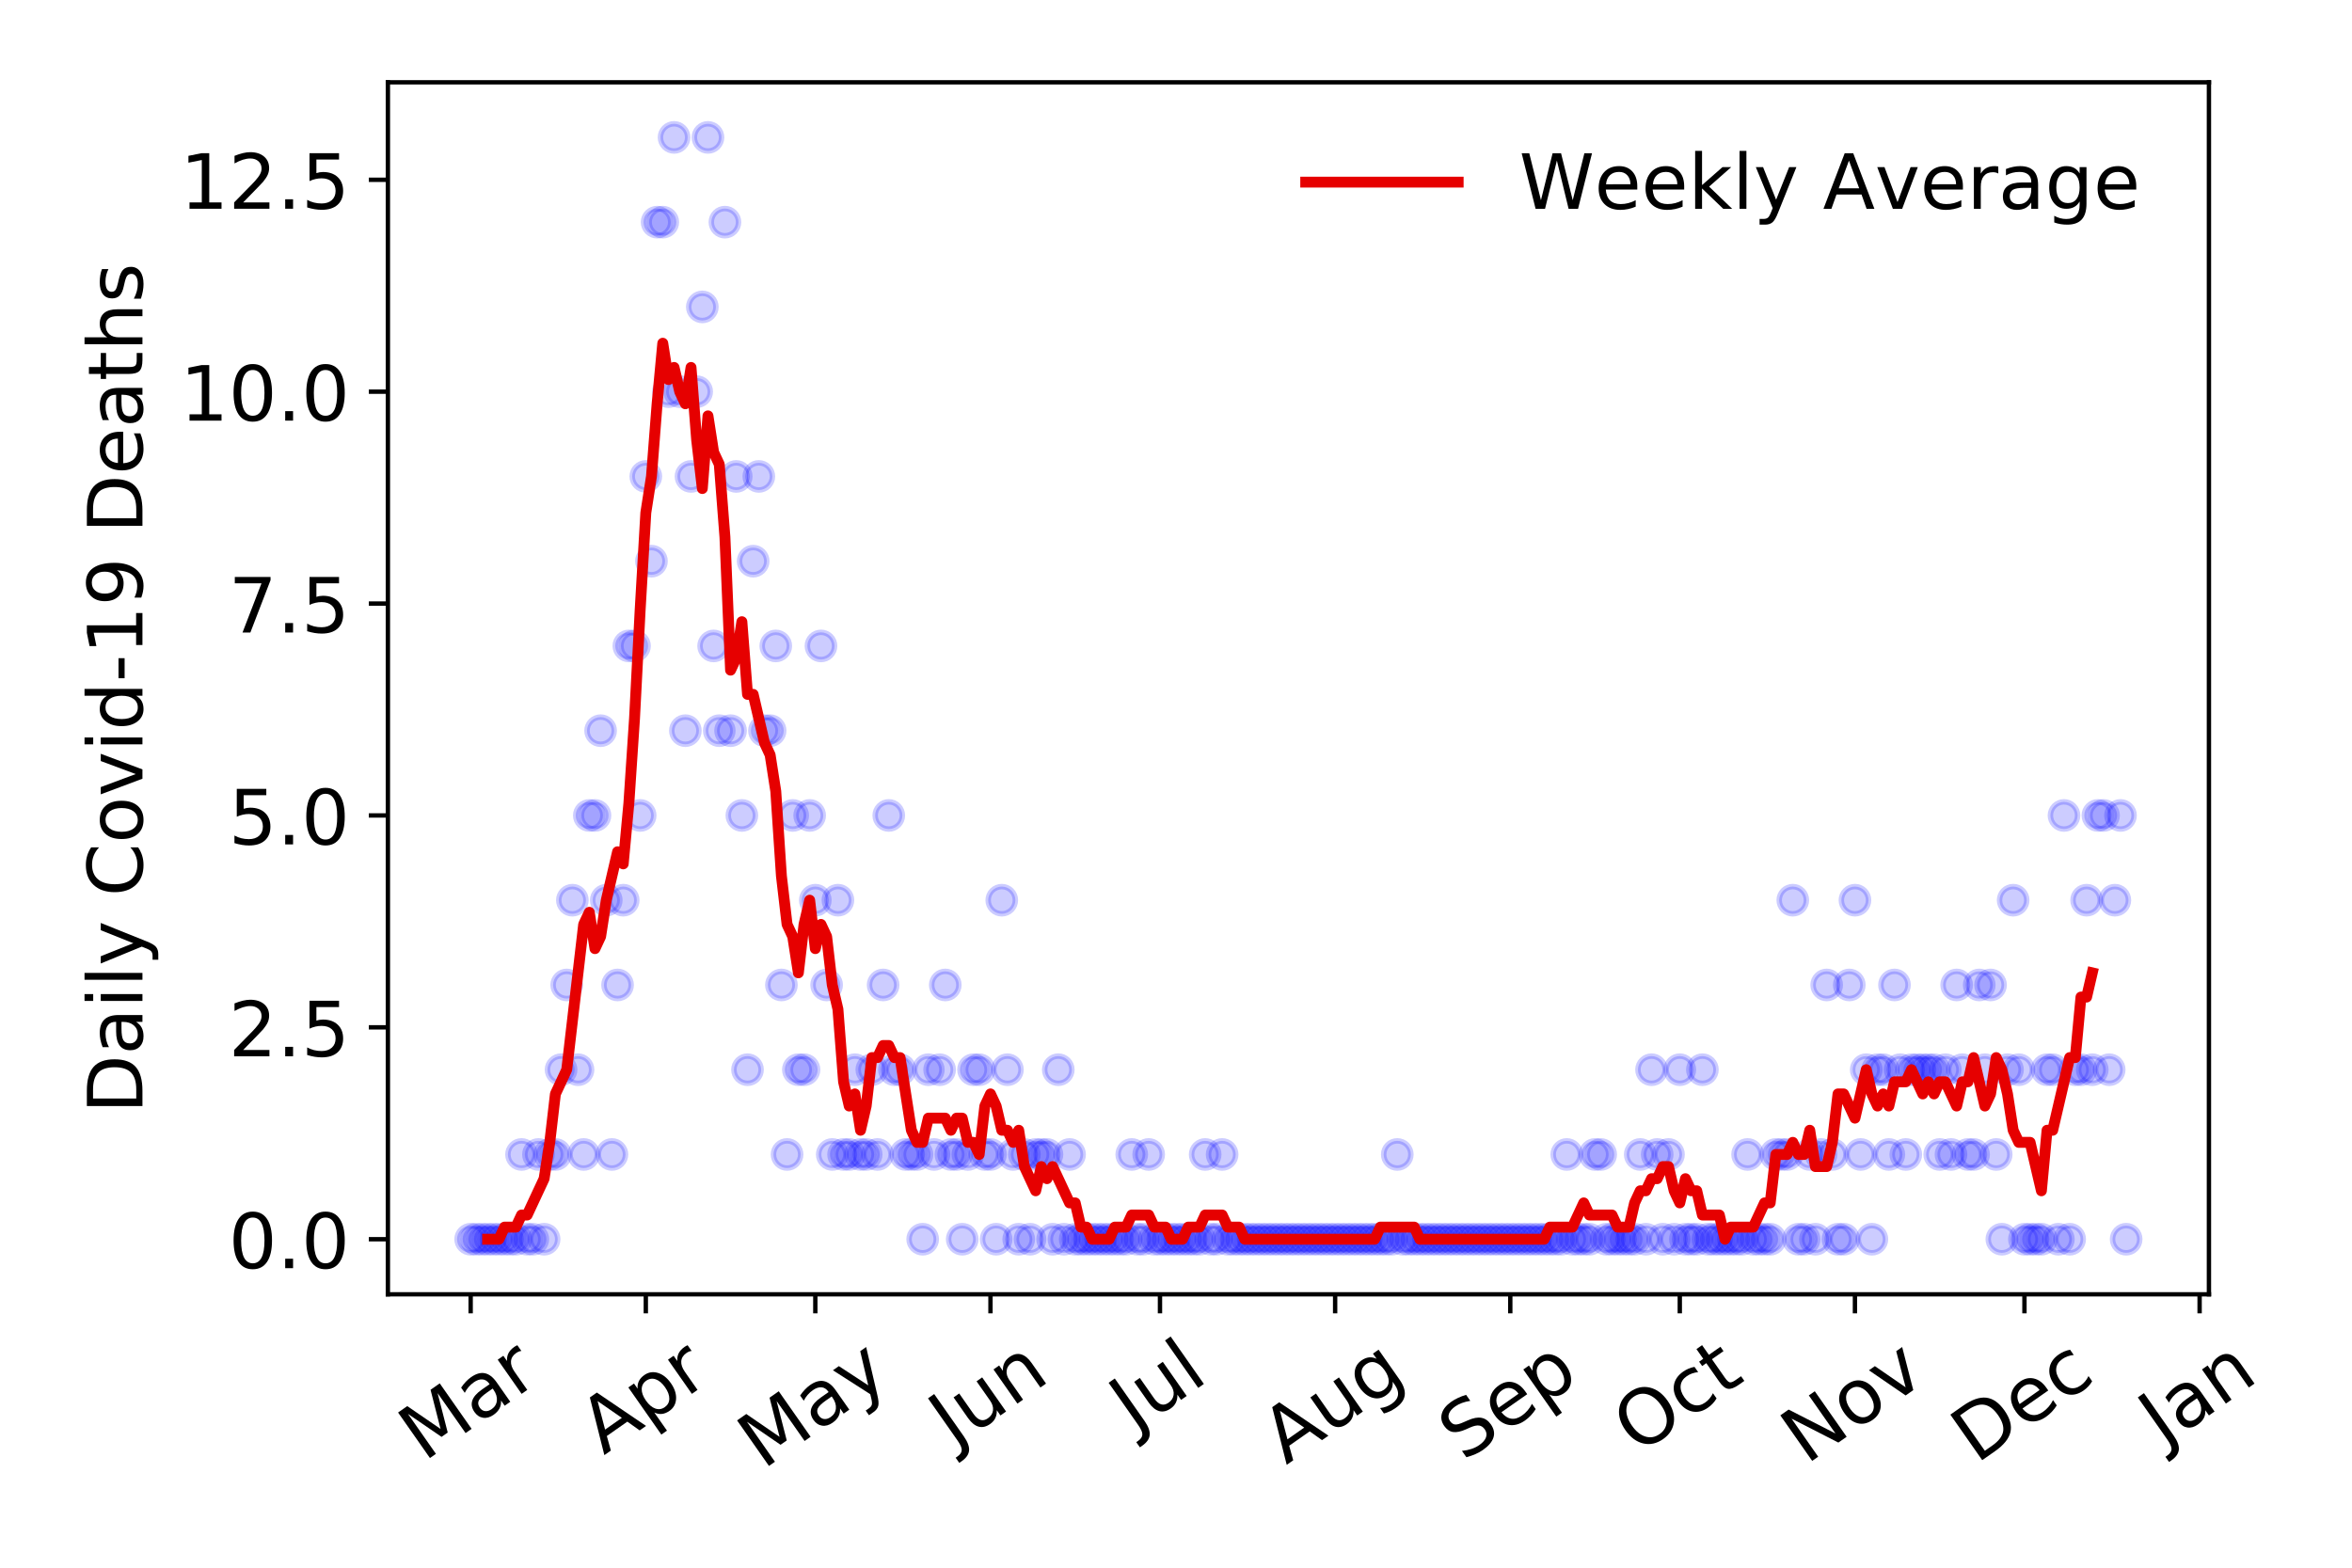 <?xml version="1.0" encoding="utf-8" standalone="no"?>
<!DOCTYPE svg PUBLIC "-//W3C//DTD SVG 1.1//EN"
  "http://www.w3.org/Graphics/SVG/1.1/DTD/svg11.dtd">
<!-- Created with matplotlib (https://matplotlib.org/) -->
<svg height="288pt" version="1.1" viewBox="0 0 432 288" width="432pt" xmlns="http://www.w3.org/2000/svg" xmlns:xlink="http://www.w3.org/1999/xlink">
 <defs>
  <style type="text/css">
*{stroke-linecap:butt;stroke-linejoin:round;}
  </style>
 </defs>
 <g id="figure_1">
  <g id="patch_1">
   <path d="M 0 288 
L 432 288 
L 432 0 
L 0 0 
z
" style="fill:#ffffff;"/>
  </g>
  <g id="axes_1">
   <g id="patch_2">
    <path d="M 71.245 237.778 
L 405.722 237.778 
L 405.722 15.12 
L 71.245 15.12 
z
" style="fill:#ffffff;"/>
   </g>
   <g id="matplotlib.axis_1">
    <g id="xtick_1">
     <g id="line2d_1">
      <defs>
       <path d="M 0 0 
L 0 3.5 
" id="m71e4f68dc5" style="stroke:#000000;stroke-width:0.8;"/>
      </defs>
      <g>
       <use style="stroke:#000000;stroke-width:0.8;" x="86.448" xlink:href="#m71e4f68dc5" y="237.778"/>
      </g>
     </g>
     <g id="text_1">
      <!-- Mar -->
      <defs>
       <path d="M 9.812 72.906 
L 24.516 72.906 
L 43.109 23.297 
L 61.812 72.906 
L 76.516 72.906 
L 76.516 0 
L 66.891 0 
L 66.891 64.016 
L 48.094 14.016 
L 38.188 14.016 
L 19.391 64.016 
L 19.391 0 
L 9.812 0 
z
" id="DejaVuSans-77"/>
       <path d="M 34.281 27.484 
Q 23.391 27.484 19.188 25 
Q 14.984 22.516 14.984 16.5 
Q 14.984 11.719 18.141 8.906 
Q 21.297 6.109 26.703 6.109 
Q 34.188 6.109 38.703 11.406 
Q 43.219 16.703 43.219 25.484 
L 43.219 27.484 
z
M 52.203 31.203 
L 52.203 0 
L 43.219 0 
L 43.219 8.297 
Q 40.141 3.328 35.547 0.953 
Q 30.953 -1.422 24.312 -1.422 
Q 15.922 -1.422 10.953 3.297 
Q 6 8.016 6 15.922 
Q 6 25.141 12.172 29.828 
Q 18.359 34.516 30.609 34.516 
L 43.219 34.516 
L 43.219 35.406 
Q 43.219 41.609 39.141 45 
Q 35.062 48.391 27.688 48.391 
Q 23 48.391 18.547 47.266 
Q 14.109 46.141 10.016 43.891 
L 10.016 52.203 
Q 14.938 54.109 19.578 55.047 
Q 24.219 56 28.609 56 
Q 40.484 56 46.344 49.844 
Q 52.203 43.703 52.203 31.203 
z
" id="DejaVuSans-97"/>
       <path d="M 41.109 46.297 
Q 39.594 47.172 37.812 47.578 
Q 36.031 48 33.891 48 
Q 26.266 48 22.188 43.047 
Q 18.109 38.094 18.109 28.812 
L 18.109 0 
L 9.078 0 
L 9.078 54.688 
L 18.109 54.688 
L 18.109 46.188 
Q 20.953 51.172 25.484 53.578 
Q 30.031 56 36.531 56 
Q 37.453 56 38.578 55.875 
Q 39.703 55.766 41.062 55.516 
z
" id="DejaVuSans-114"/>
      </defs>
      <g transform="translate(77.846 268.643)rotate(-35)scale(0.14 -0.14)">
       <use xlink:href="#DejaVuSans-77"/>
       <use x="86.279" xlink:href="#DejaVuSans-97"/>
       <use x="147.559" xlink:href="#DejaVuSans-114"/>
      </g>
     </g>
    </g>
    <g id="xtick_2">
     <g id="line2d_2">
      <g>
       <use style="stroke:#000000;stroke-width:0.8;" x="118.62" xlink:href="#m71e4f68dc5" y="237.778"/>
      </g>
     </g>
     <g id="text_2">
      <!-- Apr -->
      <defs>
       <path d="M 34.188 63.188 
L 20.797 26.906 
L 47.609 26.906 
z
M 28.609 72.906 
L 39.797 72.906 
L 67.578 0 
L 57.328 0 
L 50.688 18.703 
L 17.828 18.703 
L 11.188 0 
L 0.781 0 
z
" id="DejaVuSans-65"/>
       <path d="M 18.109 8.203 
L 18.109 -20.797 
L 9.078 -20.797 
L 9.078 54.688 
L 18.109 54.688 
L 18.109 46.391 
Q 20.953 51.266 25.266 53.625 
Q 29.594 56 35.594 56 
Q 45.562 56 51.781 48.094 
Q 58.016 40.188 58.016 27.297 
Q 58.016 14.406 51.781 6.484 
Q 45.562 -1.422 35.594 -1.422 
Q 29.594 -1.422 25.266 0.953 
Q 20.953 3.328 18.109 8.203 
z
M 48.688 27.297 
Q 48.688 37.203 44.609 42.844 
Q 40.531 48.484 33.406 48.484 
Q 26.266 48.484 22.188 42.844 
Q 18.109 37.203 18.109 27.297 
Q 18.109 17.391 22.188 11.75 
Q 26.266 6.109 33.406 6.109 
Q 40.531 6.109 44.609 11.75 
Q 48.688 17.391 48.688 27.297 
z
" id="DejaVuSans-112"/>
      </defs>
      <g transform="translate(110.916 267.384)rotate(-35)scale(0.14 -0.14)">
       <use xlink:href="#DejaVuSans-65"/>
       <use x="68.408" xlink:href="#DejaVuSans-112"/>
       <use x="131.885" xlink:href="#DejaVuSans-114"/>
      </g>
     </g>
    </g>
    <g id="xtick_3">
     <g id="line2d_3">
      <g>
       <use style="stroke:#000000;stroke-width:0.8;" x="149.753" xlink:href="#m71e4f68dc5" y="237.778"/>
      </g>
     </g>
     <g id="text_3">
      <!-- May -->
      <defs>
       <path d="M 32.172 -5.078 
Q 28.375 -14.844 24.75 -17.812 
Q 21.141 -20.797 15.094 -20.797 
L 7.906 -20.797 
L 7.906 -13.281 
L 13.188 -13.281 
Q 16.891 -13.281 18.938 -11.516 
Q 21 -9.766 23.484 -3.219 
L 25.094 0.875 
L 2.984 54.688 
L 12.5 54.688 
L 29.594 11.922 
L 46.688 54.688 
L 56.203 54.688 
z
" id="DejaVuSans-121"/>
      </defs>
      <g transform="translate(140.114 270.094)rotate(-35)scale(0.14 -0.14)">
       <use xlink:href="#DejaVuSans-77"/>
       <use x="86.279" xlink:href="#DejaVuSans-97"/>
       <use x="147.559" xlink:href="#DejaVuSans-121"/>
      </g>
     </g>
    </g>
    <g id="xtick_4">
     <g id="line2d_4">
      <g>
       <use style="stroke:#000000;stroke-width:0.8;" x="181.924" xlink:href="#m71e4f68dc5" y="237.778"/>
      </g>
     </g>
     <g id="text_4">
      <!-- Jun -->
      <defs>
       <path d="M 9.812 72.906 
L 19.672 72.906 
L 19.672 5.078 
Q 19.672 -8.109 14.672 -14.062 
Q 9.672 -20.016 -1.422 -20.016 
L -5.172 -20.016 
L -5.172 -11.719 
L -2.094 -11.719 
Q 4.438 -11.719 7.125 -8.047 
Q 9.812 -4.391 9.812 5.078 
z
" id="DejaVuSans-74"/>
       <path d="M 8.5 21.578 
L 8.5 54.688 
L 17.484 54.688 
L 17.484 21.922 
Q 17.484 14.156 20.5 10.266 
Q 23.531 6.391 29.594 6.391 
Q 36.859 6.391 41.078 11.031 
Q 45.312 15.672 45.312 23.688 
L 45.312 54.688 
L 54.297 54.688 
L 54.297 0 
L 45.312 0 
L 45.312 8.406 
Q 42.047 3.422 37.719 1 
Q 33.406 -1.422 27.688 -1.422 
Q 18.266 -1.422 13.375 4.438 
Q 8.5 10.297 8.5 21.578 
z
M 31.109 56 
z
" id="DejaVuSans-117"/>
       <path d="M 54.891 33.016 
L 54.891 0 
L 45.906 0 
L 45.906 32.719 
Q 45.906 40.484 42.875 44.328 
Q 39.844 48.188 33.797 48.188 
Q 26.516 48.188 22.312 43.547 
Q 18.109 38.922 18.109 30.906 
L 18.109 0 
L 9.078 0 
L 9.078 54.688 
L 18.109 54.688 
L 18.109 46.188 
Q 21.344 51.125 25.703 53.562 
Q 30.078 56 35.797 56 
Q 45.219 56 50.047 50.172 
Q 54.891 44.344 54.891 33.016 
z
" id="DejaVuSans-110"/>
      </defs>
      <g transform="translate(175.181 266.039)rotate(-35)scale(0.14 -0.14)">
       <use xlink:href="#DejaVuSans-74"/>
       <use x="29.492" xlink:href="#DejaVuSans-117"/>
       <use x="92.871" xlink:href="#DejaVuSans-110"/>
      </g>
     </g>
    </g>
    <g id="xtick_5">
     <g id="line2d_5">
      <g>
       <use style="stroke:#000000;stroke-width:0.8;" x="213.058" xlink:href="#m71e4f68dc5" y="237.778"/>
      </g>
     </g>
     <g id="text_5">
      <!-- Jul -->
      <defs>
       <path d="M 9.422 75.984 
L 18.406 75.984 
L 18.406 0 
L 9.422 0 
z
" id="DejaVuSans-108"/>
      </defs>
      <g transform="translate(208.355 263.181)rotate(-35)scale(0.14 -0.14)">
       <use xlink:href="#DejaVuSans-74"/>
       <use x="29.492" xlink:href="#DejaVuSans-117"/>
       <use x="92.871" xlink:href="#DejaVuSans-108"/>
      </g>
     </g>
    </g>
    <g id="xtick_6">
     <g id="line2d_6">
      <g>
       <use style="stroke:#000000;stroke-width:0.8;" x="245.229" xlink:href="#m71e4f68dc5" y="237.778"/>
      </g>
     </g>
     <g id="text_6">
      <!-- Aug -->
      <defs>
       <path d="M 45.406 27.984 
Q 45.406 37.75 41.375 43.109 
Q 37.359 48.484 30.078 48.484 
Q 22.859 48.484 18.828 43.109 
Q 14.797 37.75 14.797 27.984 
Q 14.797 18.266 18.828 12.891 
Q 22.859 7.516 30.078 7.516 
Q 37.359 7.516 41.375 12.891 
Q 45.406 18.266 45.406 27.984 
z
M 54.391 6.781 
Q 54.391 -7.172 48.188 -13.984 
Q 42 -20.797 29.203 -20.797 
Q 24.469 -20.797 20.266 -20.094 
Q 16.062 -19.391 12.109 -17.922 
L 12.109 -9.188 
Q 16.062 -11.328 19.922 -12.344 
Q 23.781 -13.375 27.781 -13.375 
Q 36.625 -13.375 41.016 -8.766 
Q 45.406 -4.156 45.406 5.172 
L 45.406 9.625 
Q 42.625 4.781 38.281 2.391 
Q 33.938 0 27.875 0 
Q 17.828 0 11.672 7.656 
Q 5.516 15.328 5.516 27.984 
Q 5.516 40.672 11.672 48.328 
Q 17.828 56 27.875 56 
Q 33.938 56 38.281 53.609 
Q 42.625 51.219 45.406 46.391 
L 45.406 54.688 
L 54.391 54.688 
z
" id="DejaVuSans-103"/>
      </defs>
      <g transform="translate(236.248 269.172)rotate(-35)scale(0.14 -0.14)">
       <use xlink:href="#DejaVuSans-65"/>
       <use x="68.408" xlink:href="#DejaVuSans-117"/>
       <use x="131.787" xlink:href="#DejaVuSans-103"/>
      </g>
     </g>
    </g>
    <g id="xtick_7">
     <g id="line2d_7">
      <g>
       <use style="stroke:#000000;stroke-width:0.8;" x="277.4" xlink:href="#m71e4f68dc5" y="237.778"/>
      </g>
     </g>
     <g id="text_7">
      <!-- Sep -->
      <defs>
       <path d="M 53.516 70.516 
L 53.516 60.891 
Q 47.906 63.578 42.922 64.891 
Q 37.938 66.219 33.297 66.219 
Q 25.25 66.219 20.875 63.094 
Q 16.5 59.969 16.5 54.203 
Q 16.5 49.359 19.406 46.891 
Q 22.312 44.438 30.422 42.922 
L 36.375 41.703 
Q 47.406 39.594 52.656 34.297 
Q 57.906 29 57.906 20.125 
Q 57.906 9.516 50.797 4.047 
Q 43.703 -1.422 29.984 -1.422 
Q 24.812 -1.422 18.969 -0.25 
Q 13.141 0.922 6.891 3.219 
L 6.891 13.375 
Q 12.891 10.016 18.656 8.297 
Q 24.422 6.594 29.984 6.594 
Q 38.422 6.594 43.016 9.906 
Q 47.609 13.234 47.609 19.391 
Q 47.609 24.75 44.312 27.781 
Q 41.016 30.812 33.5 32.328 
L 27.484 33.5 
Q 16.453 35.688 11.516 40.375 
Q 6.594 45.062 6.594 53.422 
Q 6.594 63.094 13.406 68.656 
Q 20.219 74.219 32.172 74.219 
Q 37.312 74.219 42.625 73.281 
Q 47.953 72.359 53.516 70.516 
z
" id="DejaVuSans-83"/>
       <path d="M 56.203 29.594 
L 56.203 25.203 
L 14.891 25.203 
Q 15.484 15.922 20.484 11.062 
Q 25.484 6.203 34.422 6.203 
Q 39.594 6.203 44.453 7.469 
Q 49.312 8.734 54.109 11.281 
L 54.109 2.781 
Q 49.266 0.734 44.188 -0.344 
Q 39.109 -1.422 33.891 -1.422 
Q 20.797 -1.422 13.156 6.188 
Q 5.516 13.812 5.516 26.812 
Q 5.516 40.234 12.766 48.109 
Q 20.016 56 32.328 56 
Q 43.359 56 49.781 48.891 
Q 56.203 41.797 56.203 29.594 
z
M 47.219 32.234 
Q 47.125 39.594 43.094 43.984 
Q 39.062 48.391 32.422 48.391 
Q 24.906 48.391 20.391 44.141 
Q 15.875 39.891 15.188 32.172 
z
" id="DejaVuSans-101"/>
      </defs>
      <g transform="translate(268.807 268.629)rotate(-35)scale(0.14 -0.14)">
       <use xlink:href="#DejaVuSans-83"/>
       <use x="63.477" xlink:href="#DejaVuSans-101"/>
       <use x="125" xlink:href="#DejaVuSans-112"/>
      </g>
     </g>
    </g>
    <g id="xtick_8">
     <g id="line2d_8">
      <g>
       <use style="stroke:#000000;stroke-width:0.8;" x="308.534" xlink:href="#m71e4f68dc5" y="237.778"/>
      </g>
     </g>
     <g id="text_8">
      <!-- Oct -->
      <defs>
       <path d="M 39.406 66.219 
Q 28.656 66.219 22.328 58.203 
Q 16.016 50.203 16.016 36.375 
Q 16.016 22.609 22.328 14.594 
Q 28.656 6.594 39.406 6.594 
Q 50.141 6.594 56.422 14.594 
Q 62.703 22.609 62.703 36.375 
Q 62.703 50.203 56.422 58.203 
Q 50.141 66.219 39.406 66.219 
z
M 39.406 74.219 
Q 54.734 74.219 63.906 63.938 
Q 73.094 53.656 73.094 36.375 
Q 73.094 19.141 63.906 8.859 
Q 54.734 -1.422 39.406 -1.422 
Q 24.031 -1.422 14.812 8.828 
Q 5.609 19.094 5.609 36.375 
Q 5.609 53.656 14.812 63.938 
Q 24.031 74.219 39.406 74.219 
z
" id="DejaVuSans-79"/>
       <path d="M 48.781 52.594 
L 48.781 44.188 
Q 44.969 46.297 41.141 47.344 
Q 37.312 48.391 33.406 48.391 
Q 24.656 48.391 19.812 42.844 
Q 14.984 37.312 14.984 27.297 
Q 14.984 17.281 19.812 11.734 
Q 24.656 6.203 33.406 6.203 
Q 37.312 6.203 41.141 7.25 
Q 44.969 8.297 48.781 10.406 
L 48.781 2.094 
Q 45.016 0.344 40.984 -0.531 
Q 36.969 -1.422 32.422 -1.422 
Q 20.062 -1.422 12.781 6.344 
Q 5.516 14.109 5.516 27.297 
Q 5.516 40.672 12.859 48.328 
Q 20.219 56 33.016 56 
Q 37.156 56 41.109 55.141 
Q 45.062 54.297 48.781 52.594 
z
" id="DejaVuSans-99"/>
       <path d="M 18.312 70.219 
L 18.312 54.688 
L 36.812 54.688 
L 36.812 47.703 
L 18.312 47.703 
L 18.312 18.016 
Q 18.312 11.328 20.141 9.422 
Q 21.969 7.516 27.594 7.516 
L 36.812 7.516 
L 36.812 0 
L 27.594 0 
Q 17.188 0 13.234 3.875 
Q 9.281 7.766 9.281 18.016 
L 9.281 47.703 
L 2.688 47.703 
L 2.688 54.688 
L 9.281 54.688 
L 9.281 70.219 
z
" id="DejaVuSans-116"/>
      </defs>
      <g transform="translate(300.835 267.377)rotate(-35)scale(0.14 -0.14)">
       <use xlink:href="#DejaVuSans-79"/>
       <use x="78.711" xlink:href="#DejaVuSans-99"/>
       <use x="133.691" xlink:href="#DejaVuSans-116"/>
      </g>
     </g>
    </g>
    <g id="xtick_9">
     <g id="line2d_9">
      <g>
       <use style="stroke:#000000;stroke-width:0.8;" x="340.705" xlink:href="#m71e4f68dc5" y="237.778"/>
      </g>
     </g>
     <g id="text_9">
      <!-- Nov -->
      <defs>
       <path d="M 9.812 72.906 
L 23.094 72.906 
L 55.422 11.922 
L 55.422 72.906 
L 64.984 72.906 
L 64.984 0 
L 51.703 0 
L 19.391 60.984 
L 19.391 0 
L 9.812 0 
z
" id="DejaVuSans-78"/>
       <path d="M 30.609 48.391 
Q 23.391 48.391 19.188 42.75 
Q 14.984 37.109 14.984 27.297 
Q 14.984 17.484 19.156 11.844 
Q 23.344 6.203 30.609 6.203 
Q 37.797 6.203 41.984 11.859 
Q 46.188 17.531 46.188 27.297 
Q 46.188 37.016 41.984 42.703 
Q 37.797 48.391 30.609 48.391 
z
M 30.609 56 
Q 42.328 56 49.016 48.375 
Q 55.719 40.766 55.719 27.297 
Q 55.719 13.875 49.016 6.219 
Q 42.328 -1.422 30.609 -1.422 
Q 18.844 -1.422 12.172 6.219 
Q 5.516 13.875 5.516 27.297 
Q 5.516 40.766 12.172 48.375 
Q 18.844 56 30.609 56 
z
" id="DejaVuSans-111"/>
       <path d="M 2.984 54.688 
L 12.5 54.688 
L 29.594 8.797 
L 46.688 54.688 
L 56.203 54.688 
L 35.688 0 
L 23.484 0 
z
" id="DejaVuSans-118"/>
      </defs>
      <g transform="translate(331.729 269.166)rotate(-35)scale(0.14 -0.14)">
       <use xlink:href="#DejaVuSans-78"/>
       <use x="74.805" xlink:href="#DejaVuSans-111"/>
       <use x="135.986" xlink:href="#DejaVuSans-118"/>
      </g>
     </g>
    </g>
    <g id="xtick_10">
     <g id="line2d_10">
      <g>
       <use style="stroke:#000000;stroke-width:0.8;" x="371.838" xlink:href="#m71e4f68dc5" y="237.778"/>
      </g>
     </g>
     <g id="text_10">
      <!-- Dec -->
      <defs>
       <path d="M 19.672 64.797 
L 19.672 8.109 
L 31.594 8.109 
Q 46.688 8.109 53.688 14.938 
Q 60.688 21.781 60.688 36.531 
Q 60.688 51.172 53.688 57.984 
Q 46.688 64.797 31.594 64.797 
z
M 9.812 72.906 
L 30.078 72.906 
Q 51.266 72.906 61.172 64.094 
Q 71.094 55.281 71.094 36.531 
Q 71.094 17.672 61.125 8.828 
Q 51.172 0 30.078 0 
L 9.812 0 
z
" id="DejaVuSans-68"/>
      </defs>
      <g transform="translate(362.958 269.032)rotate(-35)scale(0.14 -0.14)">
       <use xlink:href="#DejaVuSans-68"/>
       <use x="77.002" xlink:href="#DejaVuSans-101"/>
       <use x="138.525" xlink:href="#DejaVuSans-99"/>
      </g>
     </g>
    </g>
    <g id="xtick_11">
     <g id="line2d_11">
      <g>
       <use style="stroke:#000000;stroke-width:0.8;" x="404.01" xlink:href="#m71e4f68dc5" y="237.778"/>
      </g>
     </g>
     <g id="text_11">
      <!-- Jan -->
      <g transform="translate(397.386 265.871)rotate(-35)scale(0.14 -0.14)">
       <use xlink:href="#DejaVuSans-74"/>
       <use x="29.492" xlink:href="#DejaVuSans-97"/>
       <use x="90.771" xlink:href="#DejaVuSans-110"/>
      </g>
     </g>
    </g>
   </g>
   <g id="matplotlib.axis_2">
    <g id="ytick_1">
     <g id="line2d_12">
      <defs>
       <path d="M 0 0 
L -3.5 0 
" id="m52e8d17b36" style="stroke:#000000;stroke-width:0.8;"/>
      </defs>
      <g>
       <use style="stroke:#000000;stroke-width:0.8;" x="71.245" xlink:href="#m52e8d17b36" y="227.657"/>
      </g>
     </g>
     <g id="text_12">
      <!-- 0.0 -->
      <defs>
       <path d="M 31.781 66.406 
Q 24.172 66.406 20.328 58.906 
Q 16.5 51.422 16.5 36.375 
Q 16.5 21.391 20.328 13.891 
Q 24.172 6.391 31.781 6.391 
Q 39.453 6.391 43.281 13.891 
Q 47.125 21.391 47.125 36.375 
Q 47.125 51.422 43.281 58.906 
Q 39.453 66.406 31.781 66.406 
z
M 31.781 74.219 
Q 44.047 74.219 50.516 64.516 
Q 56.984 54.828 56.984 36.375 
Q 56.984 17.969 50.516 8.266 
Q 44.047 -1.422 31.781 -1.422 
Q 19.531 -1.422 13.062 8.266 
Q 6.594 17.969 6.594 36.375 
Q 6.594 54.828 13.062 64.516 
Q 19.531 74.219 31.781 74.219 
z
" id="DejaVuSans-48"/>
       <path d="M 10.688 12.406 
L 21 12.406 
L 21 0 
L 10.688 0 
z
" id="DejaVuSans-46"/>
      </defs>
      <g transform="translate(41.981 232.976)scale(0.14 -0.14)">
       <use xlink:href="#DejaVuSans-48"/>
       <use x="63.623" xlink:href="#DejaVuSans-46"/>
       <use x="95.41" xlink:href="#DejaVuSans-48"/>
      </g>
     </g>
    </g>
    <g id="ytick_2">
     <g id="line2d_13">
      <g>
       <use style="stroke:#000000;stroke-width:0.8;" x="71.245" xlink:href="#m52e8d17b36" y="188.731"/>
      </g>
     </g>
     <g id="text_13">
      <!-- 2.5 -->
      <defs>
       <path d="M 19.188 8.297 
L 53.609 8.297 
L 53.609 0 
L 7.328 0 
L 7.328 8.297 
Q 12.938 14.109 22.625 23.891 
Q 32.328 33.688 34.812 36.531 
Q 39.547 41.844 41.422 45.531 
Q 43.312 49.219 43.312 52.781 
Q 43.312 58.594 39.234 62.25 
Q 35.156 65.922 28.609 65.922 
Q 23.969 65.922 18.812 64.312 
Q 13.672 62.703 7.812 59.422 
L 7.812 69.391 
Q 13.766 71.781 18.938 73 
Q 24.125 74.219 28.422 74.219 
Q 39.75 74.219 46.484 68.547 
Q 53.219 62.891 53.219 53.422 
Q 53.219 48.922 51.531 44.891 
Q 49.859 40.875 45.406 35.406 
Q 44.188 33.984 37.641 27.219 
Q 31.109 20.453 19.188 8.297 
z
" id="DejaVuSans-50"/>
       <path d="M 10.797 72.906 
L 49.516 72.906 
L 49.516 64.594 
L 19.828 64.594 
L 19.828 46.734 
Q 21.969 47.469 24.109 47.828 
Q 26.266 48.188 28.422 48.188 
Q 40.625 48.188 47.75 41.5 
Q 54.891 34.812 54.891 23.391 
Q 54.891 11.625 47.562 5.094 
Q 40.234 -1.422 26.906 -1.422 
Q 22.312 -1.422 17.547 -0.641 
Q 12.797 0.141 7.719 1.703 
L 7.719 11.625 
Q 12.109 9.234 16.797 8.062 
Q 21.484 6.891 26.703 6.891 
Q 35.156 6.891 40.078 11.328 
Q 45.016 15.766 45.016 23.391 
Q 45.016 31 40.078 35.438 
Q 35.156 39.891 26.703 39.891 
Q 22.75 39.891 18.812 39.016 
Q 14.891 38.141 10.797 36.281 
z
" id="DejaVuSans-53"/>
      </defs>
      <g transform="translate(41.981 194.05)scale(0.14 -0.14)">
       <use xlink:href="#DejaVuSans-50"/>
       <use x="63.623" xlink:href="#DejaVuSans-46"/>
       <use x="95.41" xlink:href="#DejaVuSans-53"/>
      </g>
     </g>
    </g>
    <g id="ytick_3">
     <g id="line2d_14">
      <g>
       <use style="stroke:#000000;stroke-width:0.8;" x="71.245" xlink:href="#m52e8d17b36" y="149.805"/>
      </g>
     </g>
     <g id="text_14">
      <!-- 5.0 -->
      <g transform="translate(41.981 155.124)scale(0.14 -0.14)">
       <use xlink:href="#DejaVuSans-53"/>
       <use x="63.623" xlink:href="#DejaVuSans-46"/>
       <use x="95.41" xlink:href="#DejaVuSans-48"/>
      </g>
     </g>
    </g>
    <g id="ytick_4">
     <g id="line2d_15">
      <g>
       <use style="stroke:#000000;stroke-width:0.8;" x="71.245" xlink:href="#m52e8d17b36" y="110.879"/>
      </g>
     </g>
     <g id="text_15">
      <!-- 7.5 -->
      <defs>
       <path d="M 8.203 72.906 
L 55.078 72.906 
L 55.078 68.703 
L 28.609 0 
L 18.312 0 
L 43.219 64.594 
L 8.203 64.594 
z
" id="DejaVuSans-55"/>
      </defs>
      <g transform="translate(41.981 116.197)scale(0.14 -0.14)">
       <use xlink:href="#DejaVuSans-55"/>
       <use x="63.623" xlink:href="#DejaVuSans-46"/>
       <use x="95.41" xlink:href="#DejaVuSans-53"/>
      </g>
     </g>
    </g>
    <g id="ytick_5">
     <g id="line2d_16">
      <g>
       <use style="stroke:#000000;stroke-width:0.8;" x="71.245" xlink:href="#m52e8d17b36" y="71.952"/>
      </g>
     </g>
     <g id="text_16">
      <!-- 10.0 -->
      <defs>
       <path d="M 12.406 8.297 
L 28.516 8.297 
L 28.516 63.922 
L 10.984 60.406 
L 10.984 69.391 
L 28.422 72.906 
L 38.281 72.906 
L 38.281 8.297 
L 54.391 8.297 
L 54.391 0 
L 12.406 0 
z
" id="DejaVuSans-49"/>
      </defs>
      <g transform="translate(33.073 77.271)scale(0.14 -0.14)">
       <use xlink:href="#DejaVuSans-49"/>
       <use x="63.623" xlink:href="#DejaVuSans-48"/>
       <use x="127.246" xlink:href="#DejaVuSans-46"/>
       <use x="159.033" xlink:href="#DejaVuSans-48"/>
      </g>
     </g>
    </g>
    <g id="ytick_6">
     <g id="line2d_17">
      <g>
       <use style="stroke:#000000;stroke-width:0.8;" x="71.245" xlink:href="#m52e8d17b36" y="33.026"/>
      </g>
     </g>
     <g id="text_17">
      <!-- 12.5 -->
      <g transform="translate(33.073 38.345)scale(0.14 -0.14)">
       <use xlink:href="#DejaVuSans-49"/>
       <use x="63.623" xlink:href="#DejaVuSans-50"/>
       <use x="127.246" xlink:href="#DejaVuSans-46"/>
       <use x="159.033" xlink:href="#DejaVuSans-53"/>
      </g>
     </g>
    </g>
    <g id="text_18">
     <!-- Daily Covid-19 Deaths -->
     <defs>
      <path d="M 9.422 54.688 
L 18.406 54.688 
L 18.406 0 
L 9.422 0 
z
M 9.422 75.984 
L 18.406 75.984 
L 18.406 64.594 
L 9.422 64.594 
z
" id="DejaVuSans-105"/>
      <path id="DejaVuSans-32"/>
      <path d="M 64.406 67.281 
L 64.406 56.891 
Q 59.422 61.531 53.781 63.812 
Q 48.141 66.109 41.797 66.109 
Q 29.297 66.109 22.656 58.469 
Q 16.016 50.828 16.016 36.375 
Q 16.016 21.969 22.656 14.328 
Q 29.297 6.688 41.797 6.688 
Q 48.141 6.688 53.781 8.984 
Q 59.422 11.281 64.406 15.922 
L 64.406 5.609 
Q 59.234 2.094 53.438 0.328 
Q 47.656 -1.422 41.219 -1.422 
Q 24.656 -1.422 15.125 8.703 
Q 5.609 18.844 5.609 36.375 
Q 5.609 53.953 15.125 64.078 
Q 24.656 74.219 41.219 74.219 
Q 47.75 74.219 53.531 72.484 
Q 59.328 70.75 64.406 67.281 
z
" id="DejaVuSans-67"/>
      <path d="M 45.406 46.391 
L 45.406 75.984 
L 54.391 75.984 
L 54.391 0 
L 45.406 0 
L 45.406 8.203 
Q 42.578 3.328 38.25 0.953 
Q 33.938 -1.422 27.875 -1.422 
Q 17.969 -1.422 11.734 6.484 
Q 5.516 14.406 5.516 27.297 
Q 5.516 40.188 11.734 48.094 
Q 17.969 56 27.875 56 
Q 33.938 56 38.25 53.625 
Q 42.578 51.266 45.406 46.391 
z
M 14.797 27.297 
Q 14.797 17.391 18.875 11.75 
Q 22.953 6.109 30.078 6.109 
Q 37.203 6.109 41.297 11.75 
Q 45.406 17.391 45.406 27.297 
Q 45.406 37.203 41.297 42.844 
Q 37.203 48.484 30.078 48.484 
Q 22.953 48.484 18.875 42.844 
Q 14.797 37.203 14.797 27.297 
z
" id="DejaVuSans-100"/>
      <path d="M 4.891 31.391 
L 31.203 31.391 
L 31.203 23.391 
L 4.891 23.391 
z
" id="DejaVuSans-45"/>
      <path d="M 10.984 1.516 
L 10.984 10.5 
Q 14.703 8.734 18.5 7.812 
Q 22.312 6.891 25.984 6.891 
Q 35.75 6.891 40.891 13.453 
Q 46.047 20.016 46.781 33.406 
Q 43.953 29.203 39.594 26.953 
Q 35.25 24.703 29.984 24.703 
Q 19.047 24.703 12.672 31.312 
Q 6.297 37.938 6.297 49.422 
Q 6.297 60.641 12.938 67.422 
Q 19.578 74.219 30.609 74.219 
Q 43.266 74.219 49.922 64.516 
Q 56.594 54.828 56.594 36.375 
Q 56.594 19.141 48.406 8.859 
Q 40.234 -1.422 26.422 -1.422 
Q 22.703 -1.422 18.891 -0.688 
Q 15.094 0.047 10.984 1.516 
z
M 30.609 32.422 
Q 37.25 32.422 41.125 36.953 
Q 45.016 41.5 45.016 49.422 
Q 45.016 57.281 41.125 61.844 
Q 37.25 66.406 30.609 66.406 
Q 23.969 66.406 20.094 61.844 
Q 16.219 57.281 16.219 49.422 
Q 16.219 41.5 20.094 36.953 
Q 23.969 32.422 30.609 32.422 
z
" id="DejaVuSans-57"/>
      <path d="M 54.891 33.016 
L 54.891 0 
L 45.906 0 
L 45.906 32.719 
Q 45.906 40.484 42.875 44.328 
Q 39.844 48.188 33.797 48.188 
Q 26.516 48.188 22.312 43.547 
Q 18.109 38.922 18.109 30.906 
L 18.109 0 
L 9.078 0 
L 9.078 75.984 
L 18.109 75.984 
L 18.109 46.188 
Q 21.344 51.125 25.703 53.562 
Q 30.078 56 35.797 56 
Q 45.219 56 50.047 50.172 
Q 54.891 44.344 54.891 33.016 
z
" id="DejaVuSans-104"/>
      <path d="M 44.281 53.078 
L 44.281 44.578 
Q 40.484 46.531 36.375 47.5 
Q 32.281 48.484 27.875 48.484 
Q 21.188 48.484 17.844 46.438 
Q 14.5 44.391 14.5 40.281 
Q 14.5 37.156 16.891 35.375 
Q 19.281 33.594 26.516 31.984 
L 29.594 31.297 
Q 39.156 29.25 43.188 25.516 
Q 47.219 21.781 47.219 15.094 
Q 47.219 7.469 41.188 3.016 
Q 35.156 -1.422 24.609 -1.422 
Q 20.219 -1.422 15.453 -0.562 
Q 10.688 0.297 5.422 2 
L 5.422 11.281 
Q 10.406 8.688 15.234 7.391 
Q 20.062 6.109 24.812 6.109 
Q 31.156 6.109 34.562 8.281 
Q 37.984 10.453 37.984 14.406 
Q 37.984 18.062 35.516 20.016 
Q 33.062 21.969 24.703 23.781 
L 21.578 24.516 
Q 13.234 26.266 9.516 29.906 
Q 5.812 33.547 5.812 39.891 
Q 5.812 47.609 11.281 51.797 
Q 16.75 56 26.812 56 
Q 31.781 56 36.172 55.266 
Q 40.578 54.547 44.281 53.078 
z
" id="DejaVuSans-115"/>
     </defs>
     <g transform="translate(26.162 204.56)rotate(-90)scale(0.14 -0.14)">
      <use xlink:href="#DejaVuSans-68"/>
      <use x="77.002" xlink:href="#DejaVuSans-97"/>
      <use x="138.281" xlink:href="#DejaVuSans-105"/>
      <use x="166.064" xlink:href="#DejaVuSans-108"/>
      <use x="193.848" xlink:href="#DejaVuSans-121"/>
      <use x="253.027" xlink:href="#DejaVuSans-32"/>
      <use x="284.814" xlink:href="#DejaVuSans-67"/>
      <use x="354.639" xlink:href="#DejaVuSans-111"/>
      <use x="415.82" xlink:href="#DejaVuSans-118"/>
      <use x="475" xlink:href="#DejaVuSans-105"/>
      <use x="502.783" xlink:href="#DejaVuSans-100"/>
      <use x="566.26" xlink:href="#DejaVuSans-45"/>
      <use x="602.344" xlink:href="#DejaVuSans-49"/>
      <use x="665.967" xlink:href="#DejaVuSans-57"/>
      <use x="729.59" xlink:href="#DejaVuSans-32"/>
      <use x="761.377" xlink:href="#DejaVuSans-68"/>
      <use x="838.379" xlink:href="#DejaVuSans-101"/>
      <use x="899.902" xlink:href="#DejaVuSans-97"/>
      <use x="961.182" xlink:href="#DejaVuSans-116"/>
      <use x="1000.391" xlink:href="#DejaVuSans-104"/>
      <use x="1063.77" xlink:href="#DejaVuSans-115"/>
     </g>
    </g>
   </g>
   <g id="line2d_18">
    <defs>
     <path d="M 0 2.5 
C 0.663 2.5 1.299 2.237 1.768 1.768 
C 2.237 1.299 2.5 0.663 2.5 0 
C 2.5 -0.663 2.237 -1.299 1.768 -1.768 
C 1.299 -2.237 0.663 -2.5 0 -2.5 
C -0.663 -2.5 -1.299 -2.237 -1.768 -1.768 
C -2.237 -1.299 -2.5 -0.663 -2.5 0 
C -2.5 0.663 -2.237 1.299 -1.768 1.768 
C -1.299 2.237 -0.663 2.5 0 2.5 
z
" id="m0b50b49f4e" style="stroke:#0000ff;stroke-opacity:0.2;"/>
    </defs>
    <g clip-path="url(#p381c415f4f)">
     <use style="fill:#0000ff;fill-opacity:0.2;stroke:#0000ff;stroke-opacity:0.2;" x="86.448" xlink:href="#m0b50b49f4e" y="227.657"/>
     <use style="fill:#0000ff;fill-opacity:0.2;stroke:#0000ff;stroke-opacity:0.2;" x="87.486" xlink:href="#m0b50b49f4e" y="227.657"/>
     <use style="fill:#0000ff;fill-opacity:0.2;stroke:#0000ff;stroke-opacity:0.2;" x="88.524" xlink:href="#m0b50b49f4e" y="227.657"/>
     <use style="fill:#0000ff;fill-opacity:0.2;stroke:#0000ff;stroke-opacity:0.2;" x="89.562" xlink:href="#m0b50b49f4e" y="227.657"/>
     <use style="fill:#0000ff;fill-opacity:0.2;stroke:#0000ff;stroke-opacity:0.2;" x="90.6" xlink:href="#m0b50b49f4e" y="227.657"/>
     <use style="fill:#0000ff;fill-opacity:0.2;stroke:#0000ff;stroke-opacity:0.2;" x="91.637" xlink:href="#m0b50b49f4e" y="227.657"/>
     <use style="fill:#0000ff;fill-opacity:0.2;stroke:#0000ff;stroke-opacity:0.2;" x="92.675" xlink:href="#m0b50b49f4e" y="227.657"/>
     <use style="fill:#0000ff;fill-opacity:0.2;stroke:#0000ff;stroke-opacity:0.2;" x="93.713" xlink:href="#m0b50b49f4e" y="227.657"/>
     <use style="fill:#0000ff;fill-opacity:0.2;stroke:#0000ff;stroke-opacity:0.2;" x="94.751" xlink:href="#m0b50b49f4e" y="227.657"/>
     <use style="fill:#0000ff;fill-opacity:0.2;stroke:#0000ff;stroke-opacity:0.2;" x="95.789" xlink:href="#m0b50b49f4e" y="212.087"/>
     <use style="fill:#0000ff;fill-opacity:0.2;stroke:#0000ff;stroke-opacity:0.2;" x="96.826" xlink:href="#m0b50b49f4e" y="227.657"/>
     <use style="fill:#0000ff;fill-opacity:0.2;stroke:#0000ff;stroke-opacity:0.2;" x="97.864" xlink:href="#m0b50b49f4e" y="227.657"/>
     <use style="fill:#0000ff;fill-opacity:0.2;stroke:#0000ff;stroke-opacity:0.2;" x="98.902" xlink:href="#m0b50b49f4e" y="212.087"/>
     <use style="fill:#0000ff;fill-opacity:0.2;stroke:#0000ff;stroke-opacity:0.2;" x="99.94" xlink:href="#m0b50b49f4e" y="227.657"/>
     <use style="fill:#0000ff;fill-opacity:0.2;stroke:#0000ff;stroke-opacity:0.2;" x="100.977" xlink:href="#m0b50b49f4e" y="212.087"/>
     <use style="fill:#0000ff;fill-opacity:0.2;stroke:#0000ff;stroke-opacity:0.2;" x="102.015" xlink:href="#m0b50b49f4e" y="212.087"/>
     <use style="fill:#0000ff;fill-opacity:0.2;stroke:#0000ff;stroke-opacity:0.2;" x="103.053" xlink:href="#m0b50b49f4e" y="196.516"/>
     <use style="fill:#0000ff;fill-opacity:0.2;stroke:#0000ff;stroke-opacity:0.2;" x="104.091" xlink:href="#m0b50b49f4e" y="180.946"/>
     <use style="fill:#0000ff;fill-opacity:0.2;stroke:#0000ff;stroke-opacity:0.2;" x="105.129" xlink:href="#m0b50b49f4e" y="165.375"/>
     <use style="fill:#0000ff;fill-opacity:0.2;stroke:#0000ff;stroke-opacity:0.2;" x="106.166" xlink:href="#m0b50b49f4e" y="196.516"/>
     <use style="fill:#0000ff;fill-opacity:0.2;stroke:#0000ff;stroke-opacity:0.2;" x="107.204" xlink:href="#m0b50b49f4e" y="212.087"/>
     <use style="fill:#0000ff;fill-opacity:0.2;stroke:#0000ff;stroke-opacity:0.2;" x="108.242" xlink:href="#m0b50b49f4e" y="149.805"/>
     <use style="fill:#0000ff;fill-opacity:0.2;stroke:#0000ff;stroke-opacity:0.2;" x="109.28" xlink:href="#m0b50b49f4e" y="149.805"/>
     <use style="fill:#0000ff;fill-opacity:0.2;stroke:#0000ff;stroke-opacity:0.2;" x="110.317" xlink:href="#m0b50b49f4e" y="134.234"/>
     <use style="fill:#0000ff;fill-opacity:0.2;stroke:#0000ff;stroke-opacity:0.2;" x="111.355" xlink:href="#m0b50b49f4e" y="165.375"/>
     <use style="fill:#0000ff;fill-opacity:0.2;stroke:#0000ff;stroke-opacity:0.2;" x="112.393" xlink:href="#m0b50b49f4e" y="212.087"/>
     <use style="fill:#0000ff;fill-opacity:0.2;stroke:#0000ff;stroke-opacity:0.2;" x="113.431" xlink:href="#m0b50b49f4e" y="180.946"/>
     <use style="fill:#0000ff;fill-opacity:0.2;stroke:#0000ff;stroke-opacity:0.2;" x="114.469" xlink:href="#m0b50b49f4e" y="165.375"/>
     <use style="fill:#0000ff;fill-opacity:0.2;stroke:#0000ff;stroke-opacity:0.2;" x="115.506" xlink:href="#m0b50b49f4e" y="118.664"/>
     <use style="fill:#0000ff;fill-opacity:0.2;stroke:#0000ff;stroke-opacity:0.2;" x="116.544" xlink:href="#m0b50b49f4e" y="118.664"/>
     <use style="fill:#0000ff;fill-opacity:0.2;stroke:#0000ff;stroke-opacity:0.2;" x="117.582" xlink:href="#m0b50b49f4e" y="149.805"/>
     <use style="fill:#0000ff;fill-opacity:0.2;stroke:#0000ff;stroke-opacity:0.2;" x="118.62" xlink:href="#m0b50b49f4e" y="87.523"/>
     <use style="fill:#0000ff;fill-opacity:0.2;stroke:#0000ff;stroke-opacity:0.2;" x="119.657" xlink:href="#m0b50b49f4e" y="103.093"/>
     <use style="fill:#0000ff;fill-opacity:0.2;stroke:#0000ff;stroke-opacity:0.2;" x="120.695" xlink:href="#m0b50b49f4e" y="40.811"/>
     <use style="fill:#0000ff;fill-opacity:0.2;stroke:#0000ff;stroke-opacity:0.2;" x="121.733" xlink:href="#m0b50b49f4e" y="40.811"/>
     <use style="fill:#0000ff;fill-opacity:0.2;stroke:#0000ff;stroke-opacity:0.2;" x="122.771" xlink:href="#m0b50b49f4e" y="71.952"/>
     <use style="fill:#0000ff;fill-opacity:0.2;stroke:#0000ff;stroke-opacity:0.2;" x="123.809" xlink:href="#m0b50b49f4e" y="25.241"/>
     <use style="fill:#0000ff;fill-opacity:0.2;stroke:#0000ff;stroke-opacity:0.2;" x="124.846" xlink:href="#m0b50b49f4e" y="71.952"/>
     <use style="fill:#0000ff;fill-opacity:0.2;stroke:#0000ff;stroke-opacity:0.2;" x="125.884" xlink:href="#m0b50b49f4e" y="134.234"/>
     <use style="fill:#0000ff;fill-opacity:0.2;stroke:#0000ff;stroke-opacity:0.2;" x="126.922" xlink:href="#m0b50b49f4e" y="87.523"/>
     <use style="fill:#0000ff;fill-opacity:0.2;stroke:#0000ff;stroke-opacity:0.2;" x="127.96" xlink:href="#m0b50b49f4e" y="71.952"/>
     <use style="fill:#0000ff;fill-opacity:0.2;stroke:#0000ff;stroke-opacity:0.2;" x="128.998" xlink:href="#m0b50b49f4e" y="56.382"/>
     <use style="fill:#0000ff;fill-opacity:0.2;stroke:#0000ff;stroke-opacity:0.2;" x="130.035" xlink:href="#m0b50b49f4e" y="25.241"/>
     <use style="fill:#0000ff;fill-opacity:0.2;stroke:#0000ff;stroke-opacity:0.2;" x="131.073" xlink:href="#m0b50b49f4e" y="118.664"/>
     <use style="fill:#0000ff;fill-opacity:0.2;stroke:#0000ff;stroke-opacity:0.2;" x="132.111" xlink:href="#m0b50b49f4e" y="134.234"/>
     <use style="fill:#0000ff;fill-opacity:0.2;stroke:#0000ff;stroke-opacity:0.2;" x="133.149" xlink:href="#m0b50b49f4e" y="40.811"/>
     <use style="fill:#0000ff;fill-opacity:0.2;stroke:#0000ff;stroke-opacity:0.2;" x="134.186" xlink:href="#m0b50b49f4e" y="134.234"/>
     <use style="fill:#0000ff;fill-opacity:0.2;stroke:#0000ff;stroke-opacity:0.2;" x="135.224" xlink:href="#m0b50b49f4e" y="87.523"/>
     <use style="fill:#0000ff;fill-opacity:0.2;stroke:#0000ff;stroke-opacity:0.2;" x="136.262" xlink:href="#m0b50b49f4e" y="149.805"/>
     <use style="fill:#0000ff;fill-opacity:0.2;stroke:#0000ff;stroke-opacity:0.2;" x="137.3" xlink:href="#m0b50b49f4e" y="196.516"/>
     <use style="fill:#0000ff;fill-opacity:0.2;stroke:#0000ff;stroke-opacity:0.2;" x="138.338" xlink:href="#m0b50b49f4e" y="103.093"/>
     <use style="fill:#0000ff;fill-opacity:0.2;stroke:#0000ff;stroke-opacity:0.2;" x="139.375" xlink:href="#m0b50b49f4e" y="87.523"/>
     <use style="fill:#0000ff;fill-opacity:0.2;stroke:#0000ff;stroke-opacity:0.2;" x="140.413" xlink:href="#m0b50b49f4e" y="134.234"/>
     <use style="fill:#0000ff;fill-opacity:0.2;stroke:#0000ff;stroke-opacity:0.2;" x="141.451" xlink:href="#m0b50b49f4e" y="134.234"/>
     <use style="fill:#0000ff;fill-opacity:0.2;stroke:#0000ff;stroke-opacity:0.2;" x="142.489" xlink:href="#m0b50b49f4e" y="118.664"/>
     <use style="fill:#0000ff;fill-opacity:0.2;stroke:#0000ff;stroke-opacity:0.2;" x="143.526" xlink:href="#m0b50b49f4e" y="180.946"/>
     <use style="fill:#0000ff;fill-opacity:0.2;stroke:#0000ff;stroke-opacity:0.2;" x="144.564" xlink:href="#m0b50b49f4e" y="212.087"/>
     <use style="fill:#0000ff;fill-opacity:0.2;stroke:#0000ff;stroke-opacity:0.2;" x="145.602" xlink:href="#m0b50b49f4e" y="149.805"/>
     <use style="fill:#0000ff;fill-opacity:0.2;stroke:#0000ff;stroke-opacity:0.2;" x="146.64" xlink:href="#m0b50b49f4e" y="196.516"/>
     <use style="fill:#0000ff;fill-opacity:0.2;stroke:#0000ff;stroke-opacity:0.2;" x="147.678" xlink:href="#m0b50b49f4e" y="196.516"/>
     <use style="fill:#0000ff;fill-opacity:0.2;stroke:#0000ff;stroke-opacity:0.2;" x="148.715" xlink:href="#m0b50b49f4e" y="149.805"/>
     <use style="fill:#0000ff;fill-opacity:0.2;stroke:#0000ff;stroke-opacity:0.2;" x="149.753" xlink:href="#m0b50b49f4e" y="165.375"/>
     <use style="fill:#0000ff;fill-opacity:0.2;stroke:#0000ff;stroke-opacity:0.2;" x="150.791" xlink:href="#m0b50b49f4e" y="118.664"/>
     <use style="fill:#0000ff;fill-opacity:0.2;stroke:#0000ff;stroke-opacity:0.2;" x="151.829" xlink:href="#m0b50b49f4e" y="180.946"/>
     <use style="fill:#0000ff;fill-opacity:0.2;stroke:#0000ff;stroke-opacity:0.2;" x="152.866" xlink:href="#m0b50b49f4e" y="212.087"/>
     <use style="fill:#0000ff;fill-opacity:0.2;stroke:#0000ff;stroke-opacity:0.2;" x="153.904" xlink:href="#m0b50b49f4e" y="165.375"/>
     <use style="fill:#0000ff;fill-opacity:0.2;stroke:#0000ff;stroke-opacity:0.2;" x="154.942" xlink:href="#m0b50b49f4e" y="212.087"/>
     <use style="fill:#0000ff;fill-opacity:0.2;stroke:#0000ff;stroke-opacity:0.2;" x="155.98" xlink:href="#m0b50b49f4e" y="212.087"/>
     <use style="fill:#0000ff;fill-opacity:0.2;stroke:#0000ff;stroke-opacity:0.2;" x="157.018" xlink:href="#m0b50b49f4e" y="196.516"/>
     <use style="fill:#0000ff;fill-opacity:0.2;stroke:#0000ff;stroke-opacity:0.2;" x="158.055" xlink:href="#m0b50b49f4e" y="212.087"/>
     <use style="fill:#0000ff;fill-opacity:0.2;stroke:#0000ff;stroke-opacity:0.2;" x="159.093" xlink:href="#m0b50b49f4e" y="212.087"/>
     <use style="fill:#0000ff;fill-opacity:0.2;stroke:#0000ff;stroke-opacity:0.2;" x="160.131" xlink:href="#m0b50b49f4e" y="196.516"/>
     <use style="fill:#0000ff;fill-opacity:0.2;stroke:#0000ff;stroke-opacity:0.2;" x="161.169" xlink:href="#m0b50b49f4e" y="212.087"/>
     <use style="fill:#0000ff;fill-opacity:0.2;stroke:#0000ff;stroke-opacity:0.2;" x="162.207" xlink:href="#m0b50b49f4e" y="180.946"/>
     <use style="fill:#0000ff;fill-opacity:0.2;stroke:#0000ff;stroke-opacity:0.2;" x="163.244" xlink:href="#m0b50b49f4e" y="149.805"/>
     <use style="fill:#0000ff;fill-opacity:0.2;stroke:#0000ff;stroke-opacity:0.2;" x="164.282" xlink:href="#m0b50b49f4e" y="196.516"/>
     <use style="fill:#0000ff;fill-opacity:0.2;stroke:#0000ff;stroke-opacity:0.2;" x="165.32" xlink:href="#m0b50b49f4e" y="196.516"/>
     <use style="fill:#0000ff;fill-opacity:0.2;stroke:#0000ff;stroke-opacity:0.2;" x="166.358" xlink:href="#m0b50b49f4e" y="212.087"/>
     <use style="fill:#0000ff;fill-opacity:0.2;stroke:#0000ff;stroke-opacity:0.2;" x="167.395" xlink:href="#m0b50b49f4e" y="212.087"/>
     <use style="fill:#0000ff;fill-opacity:0.2;stroke:#0000ff;stroke-opacity:0.2;" x="168.433" xlink:href="#m0b50b49f4e" y="212.087"/>
     <use style="fill:#0000ff;fill-opacity:0.2;stroke:#0000ff;stroke-opacity:0.2;" x="169.471" xlink:href="#m0b50b49f4e" y="227.657"/>
     <use style="fill:#0000ff;fill-opacity:0.2;stroke:#0000ff;stroke-opacity:0.2;" x="170.509" xlink:href="#m0b50b49f4e" y="196.516"/>
     <use style="fill:#0000ff;fill-opacity:0.2;stroke:#0000ff;stroke-opacity:0.2;" x="171.547" xlink:href="#m0b50b49f4e" y="212.087"/>
     <use style="fill:#0000ff;fill-opacity:0.2;stroke:#0000ff;stroke-opacity:0.2;" x="172.584" xlink:href="#m0b50b49f4e" y="196.516"/>
     <use style="fill:#0000ff;fill-opacity:0.2;stroke:#0000ff;stroke-opacity:0.2;" x="173.622" xlink:href="#m0b50b49f4e" y="180.946"/>
     <use style="fill:#0000ff;fill-opacity:0.2;stroke:#0000ff;stroke-opacity:0.2;" x="174.66" xlink:href="#m0b50b49f4e" y="212.087"/>
     <use style="fill:#0000ff;fill-opacity:0.2;stroke:#0000ff;stroke-opacity:0.2;" x="175.698" xlink:href="#m0b50b49f4e" y="212.087"/>
     <use style="fill:#0000ff;fill-opacity:0.2;stroke:#0000ff;stroke-opacity:0.2;" x="176.735" xlink:href="#m0b50b49f4e" y="227.657"/>
     <use style="fill:#0000ff;fill-opacity:0.2;stroke:#0000ff;stroke-opacity:0.2;" x="177.773" xlink:href="#m0b50b49f4e" y="212.087"/>
     <use style="fill:#0000ff;fill-opacity:0.2;stroke:#0000ff;stroke-opacity:0.2;" x="178.811" xlink:href="#m0b50b49f4e" y="196.516"/>
     <use style="fill:#0000ff;fill-opacity:0.2;stroke:#0000ff;stroke-opacity:0.2;" x="179.849" xlink:href="#m0b50b49f4e" y="196.516"/>
     <use style="fill:#0000ff;fill-opacity:0.2;stroke:#0000ff;stroke-opacity:0.2;" x="180.887" xlink:href="#m0b50b49f4e" y="212.087"/>
     <use style="fill:#0000ff;fill-opacity:0.2;stroke:#0000ff;stroke-opacity:0.2;" x="181.924" xlink:href="#m0b50b49f4e" y="212.087"/>
     <use style="fill:#0000ff;fill-opacity:0.2;stroke:#0000ff;stroke-opacity:0.2;" x="182.962" xlink:href="#m0b50b49f4e" y="227.657"/>
     <use style="fill:#0000ff;fill-opacity:0.2;stroke:#0000ff;stroke-opacity:0.2;" x="184" xlink:href="#m0b50b49f4e" y="165.375"/>
     <use style="fill:#0000ff;fill-opacity:0.2;stroke:#0000ff;stroke-opacity:0.2;" x="185.038" xlink:href="#m0b50b49f4e" y="196.516"/>
     <use style="fill:#0000ff;fill-opacity:0.2;stroke:#0000ff;stroke-opacity:0.2;" x="186.075" xlink:href="#m0b50b49f4e" y="212.087"/>
     <use style="fill:#0000ff;fill-opacity:0.2;stroke:#0000ff;stroke-opacity:0.2;" x="187.113" xlink:href="#m0b50b49f4e" y="227.657"/>
     <use style="fill:#0000ff;fill-opacity:0.2;stroke:#0000ff;stroke-opacity:0.2;" x="188.151" xlink:href="#m0b50b49f4e" y="212.087"/>
     <use style="fill:#0000ff;fill-opacity:0.2;stroke:#0000ff;stroke-opacity:0.2;" x="189.189" xlink:href="#m0b50b49f4e" y="227.657"/>
     <use style="fill:#0000ff;fill-opacity:0.2;stroke:#0000ff;stroke-opacity:0.2;" x="190.227" xlink:href="#m0b50b49f4e" y="212.087"/>
     <use style="fill:#0000ff;fill-opacity:0.2;stroke:#0000ff;stroke-opacity:0.2;" x="191.264" xlink:href="#m0b50b49f4e" y="212.087"/>
     <use style="fill:#0000ff;fill-opacity:0.2;stroke:#0000ff;stroke-opacity:0.2;" x="192.302" xlink:href="#m0b50b49f4e" y="212.087"/>
     <use style="fill:#0000ff;fill-opacity:0.2;stroke:#0000ff;stroke-opacity:0.2;" x="193.34" xlink:href="#m0b50b49f4e" y="227.657"/>
     <use style="fill:#0000ff;fill-opacity:0.2;stroke:#0000ff;stroke-opacity:0.2;" x="194.378" xlink:href="#m0b50b49f4e" y="196.516"/>
     <use style="fill:#0000ff;fill-opacity:0.2;stroke:#0000ff;stroke-opacity:0.2;" x="195.416" xlink:href="#m0b50b49f4e" y="227.657"/>
     <use style="fill:#0000ff;fill-opacity:0.2;stroke:#0000ff;stroke-opacity:0.2;" x="196.453" xlink:href="#m0b50b49f4e" y="212.087"/>
     <use style="fill:#0000ff;fill-opacity:0.2;stroke:#0000ff;stroke-opacity:0.2;" x="197.491" xlink:href="#m0b50b49f4e" y="227.657"/>
     <use style="fill:#0000ff;fill-opacity:0.2;stroke:#0000ff;stroke-opacity:0.2;" x="198.529" xlink:href="#m0b50b49f4e" y="227.657"/>
     <use style="fill:#0000ff;fill-opacity:0.2;stroke:#0000ff;stroke-opacity:0.2;" x="199.567" xlink:href="#m0b50b49f4e" y="227.657"/>
     <use style="fill:#0000ff;fill-opacity:0.2;stroke:#0000ff;stroke-opacity:0.2;" x="200.604" xlink:href="#m0b50b49f4e" y="227.657"/>
     <use style="fill:#0000ff;fill-opacity:0.2;stroke:#0000ff;stroke-opacity:0.2;" x="201.642" xlink:href="#m0b50b49f4e" y="227.657"/>
     <use style="fill:#0000ff;fill-opacity:0.2;stroke:#0000ff;stroke-opacity:0.2;" x="202.68" xlink:href="#m0b50b49f4e" y="227.657"/>
     <use style="fill:#0000ff;fill-opacity:0.2;stroke:#0000ff;stroke-opacity:0.2;" x="203.718" xlink:href="#m0b50b49f4e" y="227.657"/>
     <use style="fill:#0000ff;fill-opacity:0.2;stroke:#0000ff;stroke-opacity:0.2;" x="204.756" xlink:href="#m0b50b49f4e" y="227.657"/>
     <use style="fill:#0000ff;fill-opacity:0.2;stroke:#0000ff;stroke-opacity:0.2;" x="205.793" xlink:href="#m0b50b49f4e" y="227.657"/>
     <use style="fill:#0000ff;fill-opacity:0.2;stroke:#0000ff;stroke-opacity:0.2;" x="206.831" xlink:href="#m0b50b49f4e" y="227.657"/>
     <use style="fill:#0000ff;fill-opacity:0.2;stroke:#0000ff;stroke-opacity:0.2;" x="207.869" xlink:href="#m0b50b49f4e" y="212.087"/>
     <use style="fill:#0000ff;fill-opacity:0.2;stroke:#0000ff;stroke-opacity:0.2;" x="208.907" xlink:href="#m0b50b49f4e" y="227.657"/>
     <use style="fill:#0000ff;fill-opacity:0.2;stroke:#0000ff;stroke-opacity:0.2;" x="209.944" xlink:href="#m0b50b49f4e" y="227.657"/>
     <use style="fill:#0000ff;fill-opacity:0.2;stroke:#0000ff;stroke-opacity:0.2;" x="210.982" xlink:href="#m0b50b49f4e" y="212.087"/>
     <use style="fill:#0000ff;fill-opacity:0.2;stroke:#0000ff;stroke-opacity:0.2;" x="212.02" xlink:href="#m0b50b49f4e" y="227.657"/>
     <use style="fill:#0000ff;fill-opacity:0.2;stroke:#0000ff;stroke-opacity:0.2;" x="213.058" xlink:href="#m0b50b49f4e" y="227.657"/>
     <use style="fill:#0000ff;fill-opacity:0.2;stroke:#0000ff;stroke-opacity:0.2;" x="214.096" xlink:href="#m0b50b49f4e" y="227.657"/>
     <use style="fill:#0000ff;fill-opacity:0.2;stroke:#0000ff;stroke-opacity:0.2;" x="215.133" xlink:href="#m0b50b49f4e" y="227.657"/>
     <use style="fill:#0000ff;fill-opacity:0.2;stroke:#0000ff;stroke-opacity:0.2;" x="216.171" xlink:href="#m0b50b49f4e" y="227.657"/>
     <use style="fill:#0000ff;fill-opacity:0.2;stroke:#0000ff;stroke-opacity:0.2;" x="217.209" xlink:href="#m0b50b49f4e" y="227.657"/>
     <use style="fill:#0000ff;fill-opacity:0.2;stroke:#0000ff;stroke-opacity:0.2;" x="218.247" xlink:href="#m0b50b49f4e" y="227.657"/>
     <use style="fill:#0000ff;fill-opacity:0.2;stroke:#0000ff;stroke-opacity:0.2;" x="219.284" xlink:href="#m0b50b49f4e" y="227.657"/>
     <use style="fill:#0000ff;fill-opacity:0.2;stroke:#0000ff;stroke-opacity:0.2;" x="220.322" xlink:href="#m0b50b49f4e" y="227.657"/>
     <use style="fill:#0000ff;fill-opacity:0.2;stroke:#0000ff;stroke-opacity:0.2;" x="221.36" xlink:href="#m0b50b49f4e" y="212.087"/>
     <use style="fill:#0000ff;fill-opacity:0.2;stroke:#0000ff;stroke-opacity:0.2;" x="222.398" xlink:href="#m0b50b49f4e" y="227.657"/>
     <use style="fill:#0000ff;fill-opacity:0.2;stroke:#0000ff;stroke-opacity:0.2;" x="223.436" xlink:href="#m0b50b49f4e" y="227.657"/>
     <use style="fill:#0000ff;fill-opacity:0.2;stroke:#0000ff;stroke-opacity:0.2;" x="224.473" xlink:href="#m0b50b49f4e" y="212.087"/>
     <use style="fill:#0000ff;fill-opacity:0.2;stroke:#0000ff;stroke-opacity:0.2;" x="225.511" xlink:href="#m0b50b49f4e" y="227.657"/>
     <use style="fill:#0000ff;fill-opacity:0.2;stroke:#0000ff;stroke-opacity:0.2;" x="226.549" xlink:href="#m0b50b49f4e" y="227.657"/>
     <use style="fill:#0000ff;fill-opacity:0.2;stroke:#0000ff;stroke-opacity:0.2;" x="227.587" xlink:href="#m0b50b49f4e" y="227.657"/>
     <use style="fill:#0000ff;fill-opacity:0.2;stroke:#0000ff;stroke-opacity:0.2;" x="228.625" xlink:href="#m0b50b49f4e" y="227.657"/>
     <use style="fill:#0000ff;fill-opacity:0.2;stroke:#0000ff;stroke-opacity:0.2;" x="229.662" xlink:href="#m0b50b49f4e" y="227.657"/>
     <use style="fill:#0000ff;fill-opacity:0.2;stroke:#0000ff;stroke-opacity:0.2;" x="230.7" xlink:href="#m0b50b49f4e" y="227.657"/>
     <use style="fill:#0000ff;fill-opacity:0.2;stroke:#0000ff;stroke-opacity:0.2;" x="231.738" xlink:href="#m0b50b49f4e" y="227.657"/>
     <use style="fill:#0000ff;fill-opacity:0.2;stroke:#0000ff;stroke-opacity:0.2;" x="232.776" xlink:href="#m0b50b49f4e" y="227.657"/>
     <use style="fill:#0000ff;fill-opacity:0.2;stroke:#0000ff;stroke-opacity:0.2;" x="233.813" xlink:href="#m0b50b49f4e" y="227.657"/>
     <use style="fill:#0000ff;fill-opacity:0.2;stroke:#0000ff;stroke-opacity:0.2;" x="234.851" xlink:href="#m0b50b49f4e" y="227.657"/>
     <use style="fill:#0000ff;fill-opacity:0.2;stroke:#0000ff;stroke-opacity:0.2;" x="235.889" xlink:href="#m0b50b49f4e" y="227.657"/>
     <use style="fill:#0000ff;fill-opacity:0.2;stroke:#0000ff;stroke-opacity:0.2;" x="236.927" xlink:href="#m0b50b49f4e" y="227.657"/>
     <use style="fill:#0000ff;fill-opacity:0.2;stroke:#0000ff;stroke-opacity:0.2;" x="237.965" xlink:href="#m0b50b49f4e" y="227.657"/>
     <use style="fill:#0000ff;fill-opacity:0.2;stroke:#0000ff;stroke-opacity:0.2;" x="239.002" xlink:href="#m0b50b49f4e" y="227.657"/>
     <use style="fill:#0000ff;fill-opacity:0.2;stroke:#0000ff;stroke-opacity:0.2;" x="240.04" xlink:href="#m0b50b49f4e" y="227.657"/>
     <use style="fill:#0000ff;fill-opacity:0.2;stroke:#0000ff;stroke-opacity:0.2;" x="241.078" xlink:href="#m0b50b49f4e" y="227.657"/>
     <use style="fill:#0000ff;fill-opacity:0.2;stroke:#0000ff;stroke-opacity:0.2;" x="242.116" xlink:href="#m0b50b49f4e" y="227.657"/>
     <use style="fill:#0000ff;fill-opacity:0.2;stroke:#0000ff;stroke-opacity:0.2;" x="243.153" xlink:href="#m0b50b49f4e" y="227.657"/>
     <use style="fill:#0000ff;fill-opacity:0.2;stroke:#0000ff;stroke-opacity:0.2;" x="244.191" xlink:href="#m0b50b49f4e" y="227.657"/>
     <use style="fill:#0000ff;fill-opacity:0.2;stroke:#0000ff;stroke-opacity:0.2;" x="245.229" xlink:href="#m0b50b49f4e" y="227.657"/>
     <use style="fill:#0000ff;fill-opacity:0.2;stroke:#0000ff;stroke-opacity:0.2;" x="246.267" xlink:href="#m0b50b49f4e" y="227.657"/>
     <use style="fill:#0000ff;fill-opacity:0.2;stroke:#0000ff;stroke-opacity:0.2;" x="247.305" xlink:href="#m0b50b49f4e" y="227.657"/>
     <use style="fill:#0000ff;fill-opacity:0.2;stroke:#0000ff;stroke-opacity:0.2;" x="248.342" xlink:href="#m0b50b49f4e" y="227.657"/>
     <use style="fill:#0000ff;fill-opacity:0.2;stroke:#0000ff;stroke-opacity:0.2;" x="249.38" xlink:href="#m0b50b49f4e" y="227.657"/>
     <use style="fill:#0000ff;fill-opacity:0.2;stroke:#0000ff;stroke-opacity:0.2;" x="250.418" xlink:href="#m0b50b49f4e" y="227.657"/>
     <use style="fill:#0000ff;fill-opacity:0.2;stroke:#0000ff;stroke-opacity:0.2;" x="251.456" xlink:href="#m0b50b49f4e" y="227.657"/>
     <use style="fill:#0000ff;fill-opacity:0.2;stroke:#0000ff;stroke-opacity:0.2;" x="252.493" xlink:href="#m0b50b49f4e" y="227.657"/>
     <use style="fill:#0000ff;fill-opacity:0.2;stroke:#0000ff;stroke-opacity:0.2;" x="253.531" xlink:href="#m0b50b49f4e" y="227.657"/>
     <use style="fill:#0000ff;fill-opacity:0.2;stroke:#0000ff;stroke-opacity:0.2;" x="254.569" xlink:href="#m0b50b49f4e" y="227.657"/>
     <use style="fill:#0000ff;fill-opacity:0.2;stroke:#0000ff;stroke-opacity:0.2;" x="255.607" xlink:href="#m0b50b49f4e" y="227.657"/>
     <use style="fill:#0000ff;fill-opacity:0.2;stroke:#0000ff;stroke-opacity:0.2;" x="256.645" xlink:href="#m0b50b49f4e" y="212.087"/>
     <use style="fill:#0000ff;fill-opacity:0.2;stroke:#0000ff;stroke-opacity:0.2;" x="257.682" xlink:href="#m0b50b49f4e" y="227.657"/>
     <use style="fill:#0000ff;fill-opacity:0.2;stroke:#0000ff;stroke-opacity:0.2;" x="258.72" xlink:href="#m0b50b49f4e" y="227.657"/>
     <use style="fill:#0000ff;fill-opacity:0.2;stroke:#0000ff;stroke-opacity:0.2;" x="259.758" xlink:href="#m0b50b49f4e" y="227.657"/>
     <use style="fill:#0000ff;fill-opacity:0.2;stroke:#0000ff;stroke-opacity:0.2;" x="260.796" xlink:href="#m0b50b49f4e" y="227.657"/>
     <use style="fill:#0000ff;fill-opacity:0.2;stroke:#0000ff;stroke-opacity:0.2;" x="261.834" xlink:href="#m0b50b49f4e" y="227.657"/>
     <use style="fill:#0000ff;fill-opacity:0.2;stroke:#0000ff;stroke-opacity:0.2;" x="262.871" xlink:href="#m0b50b49f4e" y="227.657"/>
     <use style="fill:#0000ff;fill-opacity:0.2;stroke:#0000ff;stroke-opacity:0.2;" x="263.909" xlink:href="#m0b50b49f4e" y="227.657"/>
     <use style="fill:#0000ff;fill-opacity:0.2;stroke:#0000ff;stroke-opacity:0.2;" x="264.947" xlink:href="#m0b50b49f4e" y="227.657"/>
     <use style="fill:#0000ff;fill-opacity:0.2;stroke:#0000ff;stroke-opacity:0.2;" x="265.985" xlink:href="#m0b50b49f4e" y="227.657"/>
     <use style="fill:#0000ff;fill-opacity:0.2;stroke:#0000ff;stroke-opacity:0.2;" x="267.022" xlink:href="#m0b50b49f4e" y="227.657"/>
     <use style="fill:#0000ff;fill-opacity:0.2;stroke:#0000ff;stroke-opacity:0.2;" x="268.06" xlink:href="#m0b50b49f4e" y="227.657"/>
     <use style="fill:#0000ff;fill-opacity:0.2;stroke:#0000ff;stroke-opacity:0.2;" x="269.098" xlink:href="#m0b50b49f4e" y="227.657"/>
     <use style="fill:#0000ff;fill-opacity:0.2;stroke:#0000ff;stroke-opacity:0.2;" x="270.136" xlink:href="#m0b50b49f4e" y="227.657"/>
     <use style="fill:#0000ff;fill-opacity:0.2;stroke:#0000ff;stroke-opacity:0.2;" x="271.174" xlink:href="#m0b50b49f4e" y="227.657"/>
     <use style="fill:#0000ff;fill-opacity:0.2;stroke:#0000ff;stroke-opacity:0.2;" x="272.211" xlink:href="#m0b50b49f4e" y="227.657"/>
     <use style="fill:#0000ff;fill-opacity:0.2;stroke:#0000ff;stroke-opacity:0.2;" x="273.249" xlink:href="#m0b50b49f4e" y="227.657"/>
     <use style="fill:#0000ff;fill-opacity:0.2;stroke:#0000ff;stroke-opacity:0.2;" x="274.287" xlink:href="#m0b50b49f4e" y="227.657"/>
     <use style="fill:#0000ff;fill-opacity:0.2;stroke:#0000ff;stroke-opacity:0.2;" x="275.325" xlink:href="#m0b50b49f4e" y="227.657"/>
     <use style="fill:#0000ff;fill-opacity:0.2;stroke:#0000ff;stroke-opacity:0.2;" x="276.362" xlink:href="#m0b50b49f4e" y="227.657"/>
     <use style="fill:#0000ff;fill-opacity:0.2;stroke:#0000ff;stroke-opacity:0.2;" x="277.4" xlink:href="#m0b50b49f4e" y="227.657"/>
     <use style="fill:#0000ff;fill-opacity:0.2;stroke:#0000ff;stroke-opacity:0.2;" x="278.438" xlink:href="#m0b50b49f4e" y="227.657"/>
     <use style="fill:#0000ff;fill-opacity:0.2;stroke:#0000ff;stroke-opacity:0.2;" x="279.476" xlink:href="#m0b50b49f4e" y="227.657"/>
     <use style="fill:#0000ff;fill-opacity:0.2;stroke:#0000ff;stroke-opacity:0.2;" x="280.514" xlink:href="#m0b50b49f4e" y="227.657"/>
     <use style="fill:#0000ff;fill-opacity:0.2;stroke:#0000ff;stroke-opacity:0.2;" x="281.551" xlink:href="#m0b50b49f4e" y="227.657"/>
     <use style="fill:#0000ff;fill-opacity:0.2;stroke:#0000ff;stroke-opacity:0.2;" x="282.589" xlink:href="#m0b50b49f4e" y="227.657"/>
     <use style="fill:#0000ff;fill-opacity:0.2;stroke:#0000ff;stroke-opacity:0.2;" x="283.627" xlink:href="#m0b50b49f4e" y="227.657"/>
     <use style="fill:#0000ff;fill-opacity:0.2;stroke:#0000ff;stroke-opacity:0.2;" x="284.665" xlink:href="#m0b50b49f4e" y="227.657"/>
     <use style="fill:#0000ff;fill-opacity:0.2;stroke:#0000ff;stroke-opacity:0.2;" x="285.702" xlink:href="#m0b50b49f4e" y="227.657"/>
     <use style="fill:#0000ff;fill-opacity:0.2;stroke:#0000ff;stroke-opacity:0.2;" x="286.74" xlink:href="#m0b50b49f4e" y="227.657"/>
     <use style="fill:#0000ff;fill-opacity:0.2;stroke:#0000ff;stroke-opacity:0.2;" x="287.778" xlink:href="#m0b50b49f4e" y="212.087"/>
     <use style="fill:#0000ff;fill-opacity:0.2;stroke:#0000ff;stroke-opacity:0.2;" x="288.816" xlink:href="#m0b50b49f4e" y="227.657"/>
     <use style="fill:#0000ff;fill-opacity:0.2;stroke:#0000ff;stroke-opacity:0.2;" x="289.854" xlink:href="#m0b50b49f4e" y="227.657"/>
     <use style="fill:#0000ff;fill-opacity:0.2;stroke:#0000ff;stroke-opacity:0.2;" x="290.891" xlink:href="#m0b50b49f4e" y="227.657"/>
     <use style="fill:#0000ff;fill-opacity:0.2;stroke:#0000ff;stroke-opacity:0.2;" x="291.929" xlink:href="#m0b50b49f4e" y="227.657"/>
     <use style="fill:#0000ff;fill-opacity:0.2;stroke:#0000ff;stroke-opacity:0.2;" x="292.967" xlink:href="#m0b50b49f4e" y="212.087"/>
     <use style="fill:#0000ff;fill-opacity:0.2;stroke:#0000ff;stroke-opacity:0.2;" x="294.005" xlink:href="#m0b50b49f4e" y="212.087"/>
     <use style="fill:#0000ff;fill-opacity:0.2;stroke:#0000ff;stroke-opacity:0.2;" x="295.043" xlink:href="#m0b50b49f4e" y="227.657"/>
     <use style="fill:#0000ff;fill-opacity:0.2;stroke:#0000ff;stroke-opacity:0.2;" x="296.08" xlink:href="#m0b50b49f4e" y="227.657"/>
     <use style="fill:#0000ff;fill-opacity:0.2;stroke:#0000ff;stroke-opacity:0.2;" x="297.118" xlink:href="#m0b50b49f4e" y="227.657"/>
     <use style="fill:#0000ff;fill-opacity:0.2;stroke:#0000ff;stroke-opacity:0.2;" x="298.156" xlink:href="#m0b50b49f4e" y="227.657"/>
     <use style="fill:#0000ff;fill-opacity:0.2;stroke:#0000ff;stroke-opacity:0.2;" x="299.194" xlink:href="#m0b50b49f4e" y="227.657"/>
     <use style="fill:#0000ff;fill-opacity:0.2;stroke:#0000ff;stroke-opacity:0.2;" x="300.231" xlink:href="#m0b50b49f4e" y="227.657"/>
     <use style="fill:#0000ff;fill-opacity:0.2;stroke:#0000ff;stroke-opacity:0.2;" x="301.269" xlink:href="#m0b50b49f4e" y="212.087"/>
     <use style="fill:#0000ff;fill-opacity:0.2;stroke:#0000ff;stroke-opacity:0.2;" x="302.307" xlink:href="#m0b50b49f4e" y="227.657"/>
     <use style="fill:#0000ff;fill-opacity:0.2;stroke:#0000ff;stroke-opacity:0.2;" x="303.345" xlink:href="#m0b50b49f4e" y="196.516"/>
     <use style="fill:#0000ff;fill-opacity:0.2;stroke:#0000ff;stroke-opacity:0.2;" x="304.383" xlink:href="#m0b50b49f4e" y="212.087"/>
     <use style="fill:#0000ff;fill-opacity:0.2;stroke:#0000ff;stroke-opacity:0.2;" x="305.42" xlink:href="#m0b50b49f4e" y="227.657"/>
     <use style="fill:#0000ff;fill-opacity:0.2;stroke:#0000ff;stroke-opacity:0.2;" x="306.458" xlink:href="#m0b50b49f4e" y="212.087"/>
     <use style="fill:#0000ff;fill-opacity:0.2;stroke:#0000ff;stroke-opacity:0.2;" x="307.496" xlink:href="#m0b50b49f4e" y="227.657"/>
     <use style="fill:#0000ff;fill-opacity:0.2;stroke:#0000ff;stroke-opacity:0.2;" x="308.534" xlink:href="#m0b50b49f4e" y="196.516"/>
     <use style="fill:#0000ff;fill-opacity:0.2;stroke:#0000ff;stroke-opacity:0.2;" x="309.571" xlink:href="#m0b50b49f4e" y="227.657"/>
     <use style="fill:#0000ff;fill-opacity:0.2;stroke:#0000ff;stroke-opacity:0.2;" x="310.609" xlink:href="#m0b50b49f4e" y="227.657"/>
     <use style="fill:#0000ff;fill-opacity:0.2;stroke:#0000ff;stroke-opacity:0.2;" x="311.647" xlink:href="#m0b50b49f4e" y="227.657"/>
     <use style="fill:#0000ff;fill-opacity:0.2;stroke:#0000ff;stroke-opacity:0.2;" x="312.685" xlink:href="#m0b50b49f4e" y="196.516"/>
     <use style="fill:#0000ff;fill-opacity:0.2;stroke:#0000ff;stroke-opacity:0.2;" x="313.723" xlink:href="#m0b50b49f4e" y="227.657"/>
     <use style="fill:#0000ff;fill-opacity:0.2;stroke:#0000ff;stroke-opacity:0.2;" x="314.76" xlink:href="#m0b50b49f4e" y="227.657"/>
     <use style="fill:#0000ff;fill-opacity:0.2;stroke:#0000ff;stroke-opacity:0.2;" x="315.798" xlink:href="#m0b50b49f4e" y="227.657"/>
     <use style="fill:#0000ff;fill-opacity:0.2;stroke:#0000ff;stroke-opacity:0.2;" x="316.836" xlink:href="#m0b50b49f4e" y="227.657"/>
     <use style="fill:#0000ff;fill-opacity:0.2;stroke:#0000ff;stroke-opacity:0.2;" x="317.874" xlink:href="#m0b50b49f4e" y="227.657"/>
     <use style="fill:#0000ff;fill-opacity:0.2;stroke:#0000ff;stroke-opacity:0.2;" x="318.911" xlink:href="#m0b50b49f4e" y="227.657"/>
     <use style="fill:#0000ff;fill-opacity:0.2;stroke:#0000ff;stroke-opacity:0.2;" x="319.949" xlink:href="#m0b50b49f4e" y="227.657"/>
     <use style="fill:#0000ff;fill-opacity:0.2;stroke:#0000ff;stroke-opacity:0.2;" x="320.987" xlink:href="#m0b50b49f4e" y="212.087"/>
     <use style="fill:#0000ff;fill-opacity:0.2;stroke:#0000ff;stroke-opacity:0.2;" x="322.025" xlink:href="#m0b50b49f4e" y="227.657"/>
     <use style="fill:#0000ff;fill-opacity:0.2;stroke:#0000ff;stroke-opacity:0.2;" x="323.063" xlink:href="#m0b50b49f4e" y="227.657"/>
     <use style="fill:#0000ff;fill-opacity:0.2;stroke:#0000ff;stroke-opacity:0.2;" x="324.1" xlink:href="#m0b50b49f4e" y="227.657"/>
     <use style="fill:#0000ff;fill-opacity:0.2;stroke:#0000ff;stroke-opacity:0.2;" x="325.138" xlink:href="#m0b50b49f4e" y="227.657"/>
     <use style="fill:#0000ff;fill-opacity:0.2;stroke:#0000ff;stroke-opacity:0.2;" x="326.176" xlink:href="#m0b50b49f4e" y="212.087"/>
     <use style="fill:#0000ff;fill-opacity:0.2;stroke:#0000ff;stroke-opacity:0.2;" x="327.214" xlink:href="#m0b50b49f4e" y="212.087"/>
     <use style="fill:#0000ff;fill-opacity:0.2;stroke:#0000ff;stroke-opacity:0.2;" x="328.252" xlink:href="#m0b50b49f4e" y="212.087"/>
     <use style="fill:#0000ff;fill-opacity:0.2;stroke:#0000ff;stroke-opacity:0.2;" x="329.289" xlink:href="#m0b50b49f4e" y="165.375"/>
     <use style="fill:#0000ff;fill-opacity:0.2;stroke:#0000ff;stroke-opacity:0.2;" x="330.327" xlink:href="#m0b50b49f4e" y="227.657"/>
     <use style="fill:#0000ff;fill-opacity:0.2;stroke:#0000ff;stroke-opacity:0.2;" x="331.365" xlink:href="#m0b50b49f4e" y="227.657"/>
     <use style="fill:#0000ff;fill-opacity:0.2;stroke:#0000ff;stroke-opacity:0.2;" x="332.403" xlink:href="#m0b50b49f4e" y="212.087"/>
     <use style="fill:#0000ff;fill-opacity:0.2;stroke:#0000ff;stroke-opacity:0.2;" x="333.44" xlink:href="#m0b50b49f4e" y="227.657"/>
     <use style="fill:#0000ff;fill-opacity:0.2;stroke:#0000ff;stroke-opacity:0.2;" x="334.478" xlink:href="#m0b50b49f4e" y="212.087"/>
     <use style="fill:#0000ff;fill-opacity:0.2;stroke:#0000ff;stroke-opacity:0.2;" x="335.516" xlink:href="#m0b50b49f4e" y="180.946"/>
     <use style="fill:#0000ff;fill-opacity:0.2;stroke:#0000ff;stroke-opacity:0.2;" x="336.554" xlink:href="#m0b50b49f4e" y="212.087"/>
     <use style="fill:#0000ff;fill-opacity:0.2;stroke:#0000ff;stroke-opacity:0.2;" x="337.592" xlink:href="#m0b50b49f4e" y="227.657"/>
     <use style="fill:#0000ff;fill-opacity:0.2;stroke:#0000ff;stroke-opacity:0.2;" x="338.629" xlink:href="#m0b50b49f4e" y="227.657"/>
     <use style="fill:#0000ff;fill-opacity:0.2;stroke:#0000ff;stroke-opacity:0.2;" x="339.667" xlink:href="#m0b50b49f4e" y="180.946"/>
     <use style="fill:#0000ff;fill-opacity:0.2;stroke:#0000ff;stroke-opacity:0.2;" x="340.705" xlink:href="#m0b50b49f4e" y="165.375"/>
     <use style="fill:#0000ff;fill-opacity:0.2;stroke:#0000ff;stroke-opacity:0.2;" x="341.743" xlink:href="#m0b50b49f4e" y="212.087"/>
     <use style="fill:#0000ff;fill-opacity:0.2;stroke:#0000ff;stroke-opacity:0.2;" x="342.78" xlink:href="#m0b50b49f4e" y="196.516"/>
     <use style="fill:#0000ff;fill-opacity:0.2;stroke:#0000ff;stroke-opacity:0.2;" x="343.818" xlink:href="#m0b50b49f4e" y="227.657"/>
     <use style="fill:#0000ff;fill-opacity:0.2;stroke:#0000ff;stroke-opacity:0.2;" x="344.856" xlink:href="#m0b50b49f4e" y="196.516"/>
     <use style="fill:#0000ff;fill-opacity:0.2;stroke:#0000ff;stroke-opacity:0.2;" x="345.894" xlink:href="#m0b50b49f4e" y="196.516"/>
     <use style="fill:#0000ff;fill-opacity:0.2;stroke:#0000ff;stroke-opacity:0.2;" x="346.932" xlink:href="#m0b50b49f4e" y="212.087"/>
     <use style="fill:#0000ff;fill-opacity:0.2;stroke:#0000ff;stroke-opacity:0.2;" x="347.969" xlink:href="#m0b50b49f4e" y="180.946"/>
     <use style="fill:#0000ff;fill-opacity:0.2;stroke:#0000ff;stroke-opacity:0.2;" x="349.007" xlink:href="#m0b50b49f4e" y="196.516"/>
     <use style="fill:#0000ff;fill-opacity:0.2;stroke:#0000ff;stroke-opacity:0.2;" x="350.045" xlink:href="#m0b50b49f4e" y="212.087"/>
     <use style="fill:#0000ff;fill-opacity:0.2;stroke:#0000ff;stroke-opacity:0.2;" x="351.083" xlink:href="#m0b50b49f4e" y="196.516"/>
     <use style="fill:#0000ff;fill-opacity:0.2;stroke:#0000ff;stroke-opacity:0.2;" x="352.12" xlink:href="#m0b50b49f4e" y="196.516"/>
     <use style="fill:#0000ff;fill-opacity:0.2;stroke:#0000ff;stroke-opacity:0.2;" x="353.158" xlink:href="#m0b50b49f4e" y="196.516"/>
     <use style="fill:#0000ff;fill-opacity:0.2;stroke:#0000ff;stroke-opacity:0.2;" x="354.196" xlink:href="#m0b50b49f4e" y="196.516"/>
     <use style="fill:#0000ff;fill-opacity:0.2;stroke:#0000ff;stroke-opacity:0.2;" x="355.234" xlink:href="#m0b50b49f4e" y="196.516"/>
     <use style="fill:#0000ff;fill-opacity:0.2;stroke:#0000ff;stroke-opacity:0.2;" x="356.272" xlink:href="#m0b50b49f4e" y="212.087"/>
     <use style="fill:#0000ff;fill-opacity:0.2;stroke:#0000ff;stroke-opacity:0.2;" x="357.309" xlink:href="#m0b50b49f4e" y="196.516"/>
     <use style="fill:#0000ff;fill-opacity:0.2;stroke:#0000ff;stroke-opacity:0.2;" x="358.347" xlink:href="#m0b50b49f4e" y="212.087"/>
     <use style="fill:#0000ff;fill-opacity:0.2;stroke:#0000ff;stroke-opacity:0.2;" x="359.385" xlink:href="#m0b50b49f4e" y="180.946"/>
     <use style="fill:#0000ff;fill-opacity:0.2;stroke:#0000ff;stroke-opacity:0.2;" x="360.423" xlink:href="#m0b50b49f4e" y="196.516"/>
     <use style="fill:#0000ff;fill-opacity:0.2;stroke:#0000ff;stroke-opacity:0.2;" x="361.461" xlink:href="#m0b50b49f4e" y="212.087"/>
     <use style="fill:#0000ff;fill-opacity:0.2;stroke:#0000ff;stroke-opacity:0.2;" x="362.498" xlink:href="#m0b50b49f4e" y="212.087"/>
     <use style="fill:#0000ff;fill-opacity:0.2;stroke:#0000ff;stroke-opacity:0.2;" x="363.536" xlink:href="#m0b50b49f4e" y="180.946"/>
     <use style="fill:#0000ff;fill-opacity:0.2;stroke:#0000ff;stroke-opacity:0.2;" x="364.574" xlink:href="#m0b50b49f4e" y="196.516"/>
     <use style="fill:#0000ff;fill-opacity:0.2;stroke:#0000ff;stroke-opacity:0.2;" x="365.612" xlink:href="#m0b50b49f4e" y="180.946"/>
     <use style="fill:#0000ff;fill-opacity:0.2;stroke:#0000ff;stroke-opacity:0.2;" x="366.649" xlink:href="#m0b50b49f4e" y="212.087"/>
     <use style="fill:#0000ff;fill-opacity:0.2;stroke:#0000ff;stroke-opacity:0.2;" x="367.687" xlink:href="#m0b50b49f4e" y="227.657"/>
     <use style="fill:#0000ff;fill-opacity:0.2;stroke:#0000ff;stroke-opacity:0.2;" x="368.725" xlink:href="#m0b50b49f4e" y="196.516"/>
     <use style="fill:#0000ff;fill-opacity:0.2;stroke:#0000ff;stroke-opacity:0.2;" x="369.763" xlink:href="#m0b50b49f4e" y="165.375"/>
     <use style="fill:#0000ff;fill-opacity:0.2;stroke:#0000ff;stroke-opacity:0.2;" x="370.801" xlink:href="#m0b50b49f4e" y="196.516"/>
     <use style="fill:#0000ff;fill-opacity:0.2;stroke:#0000ff;stroke-opacity:0.2;" x="371.838" xlink:href="#m0b50b49f4e" y="227.657"/>
     <use style="fill:#0000ff;fill-opacity:0.2;stroke:#0000ff;stroke-opacity:0.2;" x="372.876" xlink:href="#m0b50b49f4e" y="227.657"/>
     <use style="fill:#0000ff;fill-opacity:0.2;stroke:#0000ff;stroke-opacity:0.2;" x="373.914" xlink:href="#m0b50b49f4e" y="227.657"/>
     <use style="fill:#0000ff;fill-opacity:0.2;stroke:#0000ff;stroke-opacity:0.2;" x="374.952" xlink:href="#m0b50b49f4e" y="227.657"/>
     <use style="fill:#0000ff;fill-opacity:0.2;stroke:#0000ff;stroke-opacity:0.2;" x="375.989" xlink:href="#m0b50b49f4e" y="196.516"/>
     <use style="fill:#0000ff;fill-opacity:0.2;stroke:#0000ff;stroke-opacity:0.2;" x="377.027" xlink:href="#m0b50b49f4e" y="196.516"/>
     <use style="fill:#0000ff;fill-opacity:0.2;stroke:#0000ff;stroke-opacity:0.2;" x="378.065" xlink:href="#m0b50b49f4e" y="227.657"/>
     <use style="fill:#0000ff;fill-opacity:0.2;stroke:#0000ff;stroke-opacity:0.2;" x="379.103" xlink:href="#m0b50b49f4e" y="149.805"/>
     <use style="fill:#0000ff;fill-opacity:0.2;stroke:#0000ff;stroke-opacity:0.2;" x="380.141" xlink:href="#m0b50b49f4e" y="227.657"/>
     <use style="fill:#0000ff;fill-opacity:0.2;stroke:#0000ff;stroke-opacity:0.2;" x="381.178" xlink:href="#m0b50b49f4e" y="196.516"/>
     <use style="fill:#0000ff;fill-opacity:0.2;stroke:#0000ff;stroke-opacity:0.2;" x="382.216" xlink:href="#m0b50b49f4e" y="196.516"/>
     <use style="fill:#0000ff;fill-opacity:0.2;stroke:#0000ff;stroke-opacity:0.2;" x="383.254" xlink:href="#m0b50b49f4e" y="165.375"/>
     <use style="fill:#0000ff;fill-opacity:0.2;stroke:#0000ff;stroke-opacity:0.2;" x="384.292" xlink:href="#m0b50b49f4e" y="196.516"/>
     <use style="fill:#0000ff;fill-opacity:0.2;stroke:#0000ff;stroke-opacity:0.2;" x="385.329" xlink:href="#m0b50b49f4e" y="149.805"/>
     <use style="fill:#0000ff;fill-opacity:0.2;stroke:#0000ff;stroke-opacity:0.2;" x="386.367" xlink:href="#m0b50b49f4e" y="149.805"/>
     <use style="fill:#0000ff;fill-opacity:0.2;stroke:#0000ff;stroke-opacity:0.2;" x="387.405" xlink:href="#m0b50b49f4e" y="196.516"/>
     <use style="fill:#0000ff;fill-opacity:0.2;stroke:#0000ff;stroke-opacity:0.2;" x="388.443" xlink:href="#m0b50b49f4e" y="165.375"/>
     <use style="fill:#0000ff;fill-opacity:0.2;stroke:#0000ff;stroke-opacity:0.2;" x="389.481" xlink:href="#m0b50b49f4e" y="149.805"/>
     <use style="fill:#0000ff;fill-opacity:0.2;stroke:#0000ff;stroke-opacity:0.2;" x="390.518" xlink:href="#m0b50b49f4e" y="227.657"/>
    </g>
   </g>
   <g id="line2d_19">
    <path clip-path="url(#p381c415f4f)" d="M 89.562 227.657 
L 91.637 227.657 
L 92.675 225.433 
L 94.751 225.433 
L 95.789 223.209 
L 96.826 223.209 
L 99.94 216.536 
L 100.977 209.862 
L 102.015 200.965 
L 104.091 196.516 
L 107.204 169.824 
L 108.242 167.6 
L 109.28 174.273 
L 110.317 172.048 
L 111.355 165.375 
L 113.431 156.478 
L 114.469 158.702 
L 115.506 147.58 
L 116.544 132.01 
L 117.582 111.991 
L 118.62 94.196 
L 119.657 87.523 
L 120.695 74.177 
L 121.733 63.055 
L 122.771 69.728 
L 123.809 67.504 
L 124.846 71.952 
L 125.884 74.177 
L 126.922 67.504 
L 127.96 80.85 
L 128.998 89.747 
L 130.035 76.401 
L 131.073 83.074 
L 132.111 85.298 
L 133.149 98.645 
L 134.186 123.113 
L 135.224 120.888 
L 136.262 114.215 
L 137.3 127.561 
L 138.338 127.561 
L 140.413 136.459 
L 141.451 138.683 
L 142.489 145.356 
L 143.526 160.927 
L 144.564 169.824 
L 145.602 172.048 
L 146.64 178.721 
L 147.678 169.824 
L 148.715 165.375 
L 149.753 174.273 
L 150.791 169.824 
L 151.829 172.048 
L 152.866 180.946 
L 153.904 185.395 
L 154.942 198.741 
L 155.98 203.189 
L 157.018 200.965 
L 158.055 207.638 
L 159.093 203.189 
L 160.131 194.292 
L 161.169 194.292 
L 162.207 192.068 
L 163.244 192.068 
L 164.282 194.292 
L 165.32 194.292 
L 167.395 207.638 
L 168.433 209.862 
L 169.471 209.862 
L 170.509 205.414 
L 173.622 205.414 
L 174.66 207.638 
L 175.698 205.414 
L 176.735 205.414 
L 177.773 209.862 
L 178.811 209.862 
L 179.849 212.087 
L 180.887 203.189 
L 181.924 200.965 
L 182.962 203.189 
L 184 207.638 
L 185.038 207.638 
L 186.075 209.862 
L 187.113 207.638 
L 188.151 214.311 
L 190.227 218.76 
L 191.264 214.311 
L 192.302 216.536 
L 193.34 214.311 
L 196.453 220.984 
L 197.491 220.984 
L 198.529 225.433 
L 199.567 225.433 
L 200.604 227.657 
L 203.718 227.657 
L 204.756 225.433 
L 206.831 225.433 
L 207.869 223.209 
L 210.982 223.209 
L 212.02 225.433 
L 214.096 225.433 
L 215.133 227.657 
L 217.209 227.657 
L 218.247 225.433 
L 220.322 225.433 
L 221.36 223.209 
L 224.473 223.209 
L 225.511 225.433 
L 227.587 225.433 
L 228.625 227.657 
L 252.493 227.657 
L 253.531 225.433 
L 259.758 225.433 
L 260.796 227.657 
L 283.627 227.657 
L 284.665 225.433 
L 288.816 225.433 
L 290.891 220.984 
L 291.929 223.209 
L 296.08 223.209 
L 297.118 225.433 
L 299.194 225.433 
L 300.231 220.984 
L 301.269 218.76 
L 302.307 218.76 
L 303.345 216.536 
L 304.383 216.536 
L 305.42 214.311 
L 306.458 214.311 
L 307.496 218.76 
L 308.534 220.984 
L 309.571 216.536 
L 310.609 218.76 
L 311.647 218.76 
L 312.685 223.209 
L 315.798 223.209 
L 316.836 227.657 
L 317.874 225.433 
L 322.025 225.433 
L 324.1 220.984 
L 325.138 220.984 
L 326.176 212.087 
L 328.252 212.087 
L 329.289 209.862 
L 330.327 212.087 
L 331.365 212.087 
L 332.403 207.638 
L 333.44 214.311 
L 335.516 214.311 
L 336.554 209.862 
L 337.592 200.965 
L 338.629 200.965 
L 340.705 205.414 
L 342.78 196.516 
L 343.818 200.965 
L 344.856 203.189 
L 345.894 200.965 
L 346.932 203.189 
L 347.969 198.741 
L 350.045 198.741 
L 351.083 196.516 
L 353.158 200.965 
L 354.196 198.741 
L 355.234 200.965 
L 356.272 198.741 
L 357.309 198.741 
L 359.385 203.189 
L 360.423 198.741 
L 361.461 198.741 
L 362.498 194.292 
L 364.574 203.189 
L 365.612 200.965 
L 366.649 194.292 
L 367.687 196.516 
L 368.725 200.965 
L 369.763 207.638 
L 370.801 209.862 
L 372.876 209.862 
L 374.952 218.76 
L 375.989 207.638 
L 377.027 207.638 
L 380.141 194.292 
L 381.178 194.292 
L 382.216 183.17 
L 383.254 183.17 
L 384.292 178.721 
L 384.292 178.721 
" style="fill:none;stroke:#e60000;stroke-linecap:square;stroke-width:2;"/>
   </g>
   <g id="patch_3">
    <path d="M 71.245 237.778 
L 71.245 15.12 
" style="fill:none;stroke:#000000;stroke-linecap:square;stroke-linejoin:miter;stroke-width:0.8;"/>
   </g>
   <g id="patch_4">
    <path d="M 405.722 237.778 
L 405.722 15.12 
" style="fill:none;stroke:#000000;stroke-linecap:square;stroke-linejoin:miter;stroke-width:0.8;"/>
   </g>
   <g id="patch_5">
    <path d="M 71.245 237.778 
L 405.722 237.778 
" style="fill:none;stroke:#000000;stroke-linecap:square;stroke-linejoin:miter;stroke-width:0.8;"/>
   </g>
   <g id="patch_6">
    <path d="M 71.245 15.12 
L 405.722 15.12 
" style="fill:none;stroke:#000000;stroke-linecap:square;stroke-linejoin:miter;stroke-width:0.8;"/>
   </g>
   <g id="legend_1">
    <g id="line2d_20">
     <path d="M 239.826 33.458 
L 267.826 33.458 
" style="fill:none;stroke:#e60000;stroke-linecap:square;stroke-width:2;"/>
    </g>
    <g id="line2d_21"/>
    <g id="text_19">
     <!-- Weekly Average -->
     <defs>
      <path d="M 3.328 72.906 
L 13.281 72.906 
L 28.609 11.281 
L 43.891 72.906 
L 54.984 72.906 
L 70.312 11.281 
L 85.594 72.906 
L 95.609 72.906 
L 77.297 0 
L 64.891 0 
L 49.516 63.281 
L 33.984 0 
L 21.578 0 
z
" id="DejaVuSans-87"/>
      <path d="M 9.078 75.984 
L 18.109 75.984 
L 18.109 31.109 
L 44.922 54.688 
L 56.391 54.688 
L 27.391 29.109 
L 57.625 0 
L 45.906 0 
L 18.109 26.703 
L 18.109 0 
L 9.078 0 
z
" id="DejaVuSans-107"/>
     </defs>
     <g transform="translate(279.026 38.358)scale(0.14 -0.14)">
      <use xlink:href="#DejaVuSans-87"/>
      <use x="98.799" xlink:href="#DejaVuSans-101"/>
      <use x="160.322" xlink:href="#DejaVuSans-101"/>
      <use x="221.846" xlink:href="#DejaVuSans-107"/>
      <use x="279.756" xlink:href="#DejaVuSans-108"/>
      <use x="307.539" xlink:href="#DejaVuSans-121"/>
      <use x="366.719" xlink:href="#DejaVuSans-32"/>
      <use x="398.506" xlink:href="#DejaVuSans-65"/>
      <use x="466.836" xlink:href="#DejaVuSans-118"/>
      <use x="526.016" xlink:href="#DejaVuSans-101"/>
      <use x="587.539" xlink:href="#DejaVuSans-114"/>
      <use x="628.652" xlink:href="#DejaVuSans-97"/>
      <use x="689.932" xlink:href="#DejaVuSans-103"/>
      <use x="753.408" xlink:href="#DejaVuSans-101"/>
     </g>
    </g>
   </g>
  </g>
 </g>
 <defs>
  <clipPath id="p381c415f4f">
   <rect height="222.658" width="334.477" x="71.245" y="15.12"/>
  </clipPath>
 </defs>
</svg>
